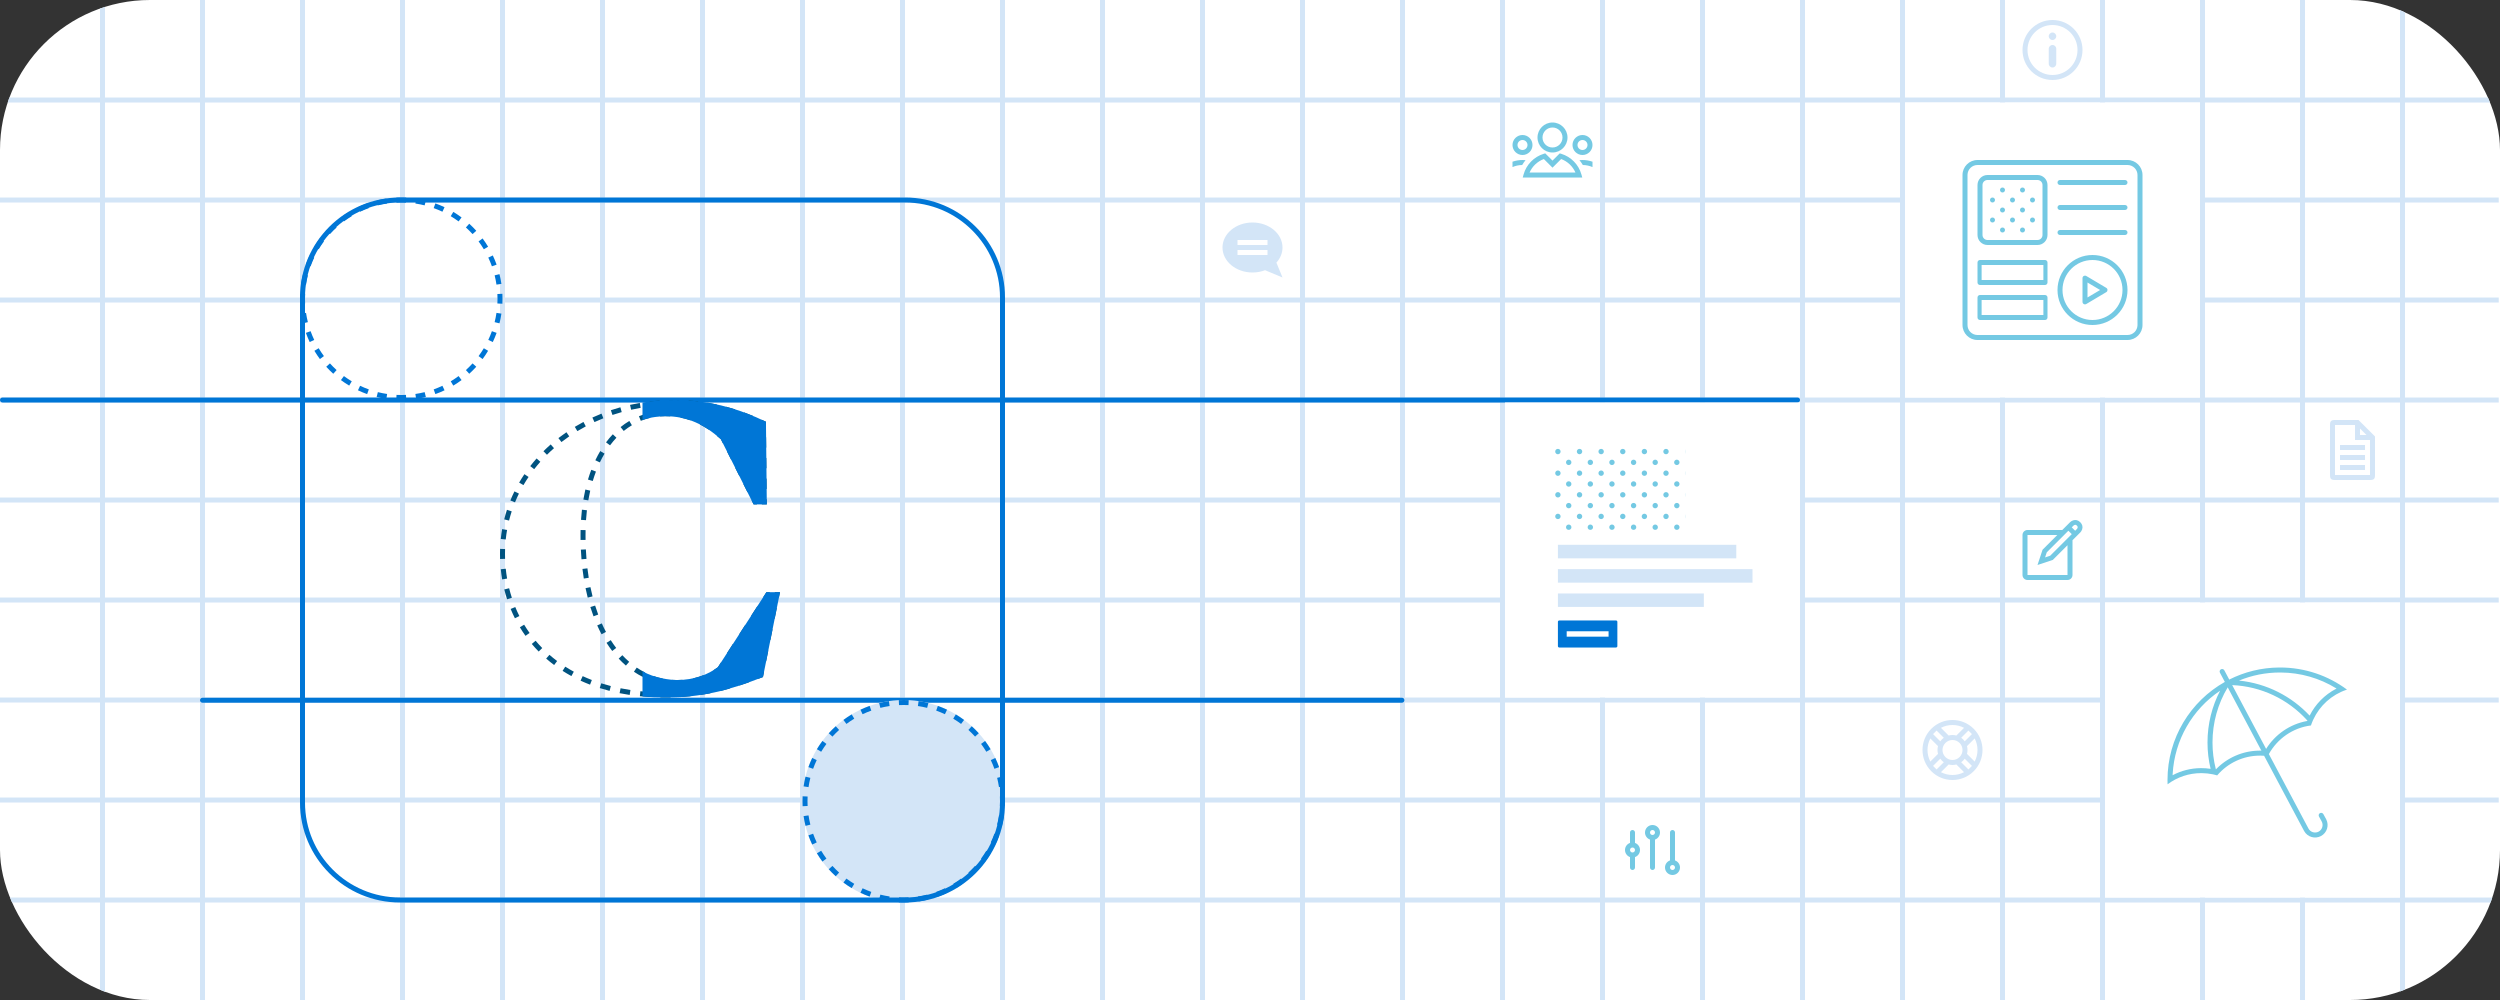 <svg width="1000" height="400" viewBox="0 0 1000 400" fill="none" xmlns="http://www.w3.org/2000/svg">
<rect x="0" y="0" width="1000" height="400" fill="#333333" stroke="none"/>
<g clip-path="url(#clip0_279_6866)">
<rect width="1000" height="400" rx="60" fill="white"/>
<path fill-rule="evenodd" clip-rule="evenodd" d="M40 400.5L40 -1L42 -1L42 400.5L40 400.5Z" fill="#D3E5F7"/>
<path fill-rule="evenodd" clip-rule="evenodd" d="M80 400.5L80 -1L82 -1L82 400.5L80 400.5Z" fill="#D3E5F7"/>
<path fill-rule="evenodd" clip-rule="evenodd" d="M120 400.5L120 -1L122 -1L122 400.5L120 400.5Z" fill="#D3E5F7"/>
<path fill-rule="evenodd" clip-rule="evenodd" d="M160 400.5L160 -1L162 -1L162 400.5L160 400.5Z" fill="#D3E5F7"/>
<path fill-rule="evenodd" clip-rule="evenodd" d="M200 400.5L200 -1L202 -1L202 400.5L200 400.5Z" fill="#D3E5F7"/>
<path fill-rule="evenodd" clip-rule="evenodd" d="M240 400.5L240 -1L242 -1L242 400.5L240 400.5Z" fill="#D3E5F7"/>
<path fill-rule="evenodd" clip-rule="evenodd" d="M280 400.5L280 -1L282 -1L282 400.5L280 400.5Z" fill="#D3E5F7"/>
<path fill-rule="evenodd" clip-rule="evenodd" d="M320 400.5L320 -1L322 -1L322 400.5L320 400.5Z" fill="#D3E5F7"/>
<path fill-rule="evenodd" clip-rule="evenodd" d="M360 400.5L360 -1L362 -1L362 400.5L360 400.5Z" fill="#D3E5F7"/>
<path fill-rule="evenodd" clip-rule="evenodd" d="M400 400.5L400 -1L402 -1L402 400.5L400 400.5Z" fill="#D3E5F7"/>
<path fill-rule="evenodd" clip-rule="evenodd" d="M440 400.5L440 -1L442 -1L442 400.5L440 400.5Z" fill="#D3E5F7"/>
<path fill-rule="evenodd" clip-rule="evenodd" d="M480 400.5L480 -1L482 -1L482 400.5L480 400.5Z" fill="#D3E5F7"/>
<path fill-rule="evenodd" clip-rule="evenodd" d="M520 400.5L520 -1L522 -1L522 400.5L520 400.5Z" fill="#D3E5F7"/>
<path fill-rule="evenodd" clip-rule="evenodd" d="M560 400.5L560 -1L562 -1L562 400.5L560 400.5Z" fill="#D3E5F7"/>
<path fill-rule="evenodd" clip-rule="evenodd" d="M600 400.5L600 -1L602 -1L602 400.5L600 400.5Z" fill="#D3E5F7"/>
<path fill-rule="evenodd" clip-rule="evenodd" d="M640 400.5L640 -1L642 -1L642 400.5L640 400.5Z" fill="#D3E5F7"/>
<path fill-rule="evenodd" clip-rule="evenodd" d="M680 400.5L680 -1L682 -1L682 400.5L680 400.5Z" fill="#D3E5F7"/>
<path fill-rule="evenodd" clip-rule="evenodd" d="M720 400.5L720 -1L722 -1L722 400.5L720 400.5Z" fill="#D3E5F7"/>
<path fill-rule="evenodd" clip-rule="evenodd" d="M760 400.5L760 -1L762 -1L762 400.5L760 400.5Z" fill="#D3E5F7"/>
<path fill-rule="evenodd" clip-rule="evenodd" d="M800 400.5L800 -1L802 -1L802 400.5L800 400.5Z" fill="#D3E5F7"/>
<path fill-rule="evenodd" clip-rule="evenodd" d="M840 400.5L840 -1L842 -1L842 400.5L840 400.5Z" fill="#D3E5F7"/>
<path fill-rule="evenodd" clip-rule="evenodd" d="M880 400.5L880 -1L882 -1L882 400.5L880 400.5Z" fill="#D3E5F7"/>
<path fill-rule="evenodd" clip-rule="evenodd" d="M920 400.5L920 -1L922 -1L922 400.5L920 400.5Z" fill="#D3E5F7"/>
<path fill-rule="evenodd" clip-rule="evenodd" d="M960 400.5L960 -1L962 -1L962 400.5L960 400.5Z" fill="#D3E5F7"/>
<path fill-rule="evenodd" clip-rule="evenodd" d="M999.5 41H-1V39H999.5V41Z" fill="#D3E5F7"/>
<path fill-rule="evenodd" clip-rule="evenodd" d="M999.5 81H-1V79H999.5V81Z" fill="#D3E5F7"/>
<path fill-rule="evenodd" clip-rule="evenodd" d="M999.5 121H-1V119H999.5V121Z" fill="#D3E5F7"/>
<path fill-rule="evenodd" clip-rule="evenodd" d="M999.5 161H-1V159H999.5V161Z" fill="#D3E5F7"/>
<path fill-rule="evenodd" clip-rule="evenodd" d="M999.5 201H-1V199H999.5V201Z" fill="#D3E5F7"/>
<path fill-rule="evenodd" clip-rule="evenodd" d="M999.5 241H-1V239H999.5V241Z" fill="#D3E5F7"/>
<path fill-rule="evenodd" clip-rule="evenodd" d="M999.5 281H-1V279H999.5V281Z" fill="#D3E5F7"/>
<path fill-rule="evenodd" clip-rule="evenodd" d="M999.5 321H-1V319H999.5V321Z" fill="#D3E5F7"/>
<path fill-rule="evenodd" clip-rule="evenodd" d="M999.5 361H-1V359H999.5V361Z" fill="#D3E5F7"/>
<path fill-rule="evenodd" clip-rule="evenodd" d="M80 280.088C80 279.536 80.448 279.088 81 279.088L560.771 279.088C561.323 279.088 561.771 279.536 561.771 280.088C561.771 280.64 561.323 281.088 560.771 281.088L81 281.088C80.448 281.088 80 280.64 80 280.088Z" fill="#0076D6"/>
<path fill-rule="evenodd" clip-rule="evenodd" d="M0 160C0 159.448 0.448 159 1 159H719C719.552 159 720 159.448 720 160C720 160.552 719.552 161 719 161H1C0.448 161 0 160.552 0 160Z" fill="#0076D6"/>
<path fill-rule="evenodd" clip-rule="evenodd" d="M200.952 121.488L198.954 121.392C198.985 120.765 199 120.134 199 119.5C199 118.866 198.985 118.235 198.954 117.608L200.952 117.512C200.984 118.171 201 118.833 201 119.5C201 120.167 200.984 120.829 200.952 121.488ZM200.567 113.555L198.588 113.846C198.403 112.59 198.158 111.354 197.855 110.14L199.795 109.656C200.114 110.933 200.372 112.234 200.567 113.555ZM198.643 105.852L196.76 106.526C196.333 105.334 195.85 104.17 195.313 103.036L197.12 102.18C197.685 103.373 198.194 104.598 198.643 105.852ZM195.244 98.676L193.529 99.706C192.879 98.624 192.177 97.576 191.427 96.566L193.032 95.373C193.821 96.435 194.56 97.538 195.244 98.676ZM190.509 92.302C189.618 91.32 188.68 90.382 187.698 89.491L186.355 90.973C187.288 91.82 188.181 92.712 189.027 93.645L190.509 92.302ZM184.627 86.968L183.434 88.573C182.424 87.823 181.376 87.121 180.294 86.471L181.324 84.757C182.462 85.44 183.565 86.179 184.627 86.968ZM177.82 82.88L176.964 84.687C175.83 84.15 174.666 83.667 173.474 83.24L174.148 81.357C175.402 81.806 176.627 82.314 177.82 82.88ZM170.344 80.205L169.86 82.145C168.646 81.842 167.41 81.597 166.154 81.412L166.445 79.433C167.766 79.628 169.067 79.886 170.344 80.205ZM162.488 79.048L162.392 81.046C161.765 81.015 161.134 81 160.5 81C159.866 81 159.235 81.015 158.608 81.046L158.512 79.048C159.171 79.016 159.833 79 160.5 79C161.167 79 161.829 79.016 162.488 79.048ZM154.555 79.433C153.234 79.628 151.933 79.886 150.656 80.205L151.14 82.145C152.354 81.842 153.59 81.597 154.846 81.412L154.555 79.433ZM146.852 81.357L147.526 83.24C146.334 83.667 145.17 84.15 144.036 84.687L143.18 82.88C144.373 82.314 145.598 81.806 146.852 81.357ZM139.676 84.757C138.538 85.44 137.435 86.179 136.373 86.968L137.566 88.573C138.576 87.823 139.624 87.121 140.706 86.471L139.676 84.757ZM133.302 89.491L134.645 90.973C133.712 91.82 132.819 92.712 131.973 93.645L130.491 92.302C131.382 91.32 132.32 90.382 133.302 89.491ZM127.968 95.373L129.573 96.566C128.823 97.576 128.121 98.624 127.471 99.706L125.756 98.676C126.44 97.538 127.179 96.435 127.968 95.373ZM123.88 102.18L125.687 103.036C125.15 104.17 124.667 105.334 124.24 106.526L122.357 105.852C122.806 104.598 123.315 103.373 123.88 102.18ZM121.205 109.656L123.145 110.14C122.842 111.354 122.597 112.59 122.412 113.846L120.433 113.555C120.628 112.234 120.886 110.933 121.205 109.656ZM120.048 117.512C120.016 118.171 120 118.833 120 119.5C120 120.167 120.016 120.829 120.048 121.488L122.046 121.392C122.015 120.765 122 120.134 122 119.5C122 118.866 122.015 118.235 122.046 117.608L120.048 117.512ZM120.433 125.445C120.628 126.766 120.886 128.067 121.205 129.344L123.145 128.86C122.842 127.646 122.597 126.41 122.412 125.154L120.433 125.445ZM122.357 133.148L124.24 132.474C124.667 133.666 125.15 134.83 125.687 135.964L123.88 136.82C123.315 135.627 122.806 134.402 122.357 133.148ZM125.756 140.324C126.44 141.462 127.179 142.565 127.968 143.627L129.573 142.434C128.823 141.424 128.121 140.376 127.471 139.294L125.756 140.324ZM130.491 146.698L131.973 145.355C132.819 146.288 133.712 147.181 134.645 148.027L133.302 149.509C132.32 148.618 131.382 147.68 130.491 146.698ZM136.373 152.032L137.566 150.427C138.576 151.177 139.624 151.879 140.706 152.529L139.676 154.244C138.538 153.56 137.435 152.821 136.373 152.032ZM143.18 156.12L144.036 154.313C145.17 154.85 146.334 155.333 147.526 155.76L146.852 157.643C145.598 157.194 144.373 156.685 143.18 156.12ZM150.656 158.795L151.14 156.855C152.354 157.158 153.59 157.403 154.846 157.588L154.555 159.567C153.234 159.372 151.933 159.114 150.656 158.795ZM158.512 159.952L158.608 157.954C159.235 157.985 159.866 158 160.5 158C161.134 158 161.765 157.985 162.392 157.954L162.488 159.952C161.829 159.984 161.167 160 160.5 160C159.833 160 159.171 159.984 158.512 159.952ZM166.445 159.567L166.154 157.588C167.41 157.403 168.646 157.158 169.86 156.855L170.344 158.795C169.067 159.114 167.766 159.372 166.445 159.567ZM174.148 157.643L173.474 155.76C174.666 155.333 175.83 154.85 176.964 154.313L177.82 156.12C176.627 156.685 175.402 157.194 174.148 157.643ZM181.324 154.244L180.294 152.529C181.376 151.879 182.424 151.177 183.434 150.427L184.627 152.032C183.565 152.821 182.462 153.56 181.324 154.244ZM187.698 149.509L186.355 148.027C187.288 147.181 188.181 146.288 189.027 145.355L190.509 146.698C189.618 147.68 188.68 148.618 187.698 149.509ZM193.032 143.627L191.427 142.434C192.177 141.424 192.879 140.376 193.529 139.294L195.244 140.324C194.56 141.462 193.821 142.565 193.032 143.627ZM197.12 136.82L195.313 135.964C195.85 134.83 196.333 133.666 196.76 132.474L198.643 133.148C198.194 134.402 197.685 135.627 197.12 136.82ZM199.795 129.344C200.114 128.067 200.372 126.766 200.567 125.445L198.588 125.154C198.403 126.41 198.158 127.646 197.855 128.86L199.795 129.344Z" fill="#0076D6"/>
<path d="M402 320.5C402 342.868 383.868 361 361.5 361C339.132 361 321 342.868 321 320.5C321 298.132 339.132 280 361.5 280C383.868 280 402 298.132 402 320.5Z" fill="#D3E5F7"/>
<path fill-rule="evenodd" clip-rule="evenodd" d="M401.952 322.488L399.954 322.392C399.985 321.765 400 321.134 400 320.5C400 319.866 399.985 319.235 399.954 318.608L401.952 318.512C401.984 319.171 402 319.833 402 320.5C402 321.167 401.984 321.829 401.952 322.488ZM401.567 314.555L399.588 314.846C399.403 313.59 399.158 312.354 398.855 311.14L400.795 310.656C401.114 311.933 401.372 313.234 401.567 314.555ZM399.643 306.852L397.76 307.526C397.333 306.334 396.85 305.17 396.313 304.036L398.12 303.18C398.685 304.373 399.194 305.598 399.643 306.852ZM396.244 299.676L394.529 300.706C393.879 299.624 393.177 298.576 392.427 297.566L394.032 296.373C394.821 297.435 395.56 298.538 396.244 299.676ZM391.509 293.302C390.618 292.32 389.68 291.382 388.698 290.491L387.355 291.973C388.288 292.819 389.181 293.712 390.027 294.645L391.509 293.302ZM385.627 287.968L384.434 289.573C383.424 288.823 382.376 288.121 381.294 287.471L382.324 285.756C383.462 286.44 384.565 287.179 385.627 287.968ZM378.82 283.88L377.964 285.687C376.83 285.15 375.666 284.667 374.474 284.24L375.148 282.357C376.402 282.806 377.627 283.315 378.82 283.88ZM371.344 281.205L370.86 283.145C369.646 282.842 368.41 282.597 367.154 282.412L367.445 280.433C368.766 280.628 370.067 280.886 371.344 281.205ZM363.488 280.048L363.392 282.046C362.765 282.015 362.134 282 361.5 282C360.866 282 360.235 282.015 359.608 282.046L359.512 280.048C360.171 280.016 360.833 280 361.5 280C362.167 280 362.829 280.016 363.488 280.048ZM355.555 280.433C354.234 280.628 352.933 280.886 351.656 281.205L352.14 283.145C353.354 282.842 354.59 282.597 355.846 282.412L355.555 280.433ZM347.852 282.357L348.526 284.24C347.334 284.667 346.17 285.15 345.036 285.687L344.18 283.88C345.373 283.315 346.598 282.806 347.852 282.357ZM340.676 285.756C339.538 286.44 338.435 287.179 337.373 287.968L338.566 289.573C339.576 288.823 340.624 288.121 341.706 287.471L340.676 285.756ZM334.302 290.491L335.645 291.973C334.712 292.819 333.819 293.712 332.973 294.645L331.491 293.302C332.382 292.32 333.32 291.382 334.302 290.491ZM328.968 296.373L330.573 297.566C329.823 298.576 329.121 299.624 328.471 300.706L326.756 299.676C327.44 298.538 328.179 297.435 328.968 296.373ZM324.88 303.18L326.687 304.036C326.15 305.17 325.667 306.334 325.24 307.526L323.357 306.852C323.806 305.598 324.315 304.373 324.88 303.18ZM322.205 310.656L324.145 311.14C323.842 312.354 323.597 313.59 323.412 314.846L321.433 314.555C321.628 313.234 321.886 311.933 322.205 310.656ZM321.048 318.512C321.016 319.171 321 319.833 321 320.5C321 321.167 321.016 321.829 321.048 322.488L323.046 322.392C323.015 321.765 323 321.134 323 320.5C323 319.866 323.015 319.235 323.046 318.608L321.048 318.512ZM321.433 326.445C321.628 327.766 321.886 329.067 322.205 330.344L324.145 329.86C323.842 328.646 323.597 327.41 323.412 326.154L321.433 326.445ZM323.357 334.148L325.24 333.474C325.667 334.666 326.15 335.83 326.687 336.964L324.88 337.82C324.315 336.627 323.806 335.402 323.357 334.148ZM326.756 341.324C327.44 342.462 328.179 343.565 328.968 344.627L330.573 343.434C329.823 342.424 329.121 341.376 328.471 340.294L326.756 341.324ZM331.491 347.698L332.973 346.355C333.819 347.288 334.712 348.181 335.645 349.027L334.302 350.509C333.32 349.618 332.382 348.68 331.491 347.698ZM337.373 353.032L338.566 351.427C339.576 352.177 340.624 352.879 341.706 353.529L340.676 355.244C339.538 354.56 338.435 353.821 337.373 353.032ZM344.18 357.12L345.036 355.313C346.17 355.85 347.334 356.333 348.526 356.76L347.852 358.643C346.598 358.194 345.373 357.685 344.18 357.12ZM351.656 359.795L352.14 357.855C353.354 358.158 354.59 358.403 355.846 358.588L355.555 360.567C354.234 360.372 352.933 360.114 351.656 359.795ZM359.512 360.952L359.608 358.954C360.235 358.985 360.866 359 361.5 359C362.134 359 362.765 358.985 363.392 358.954L363.488 360.952C362.829 360.984 362.167 361 361.5 361C360.833 361 360.171 360.984 359.512 360.952ZM367.445 360.567L367.154 358.588C368.41 358.403 369.646 358.158 370.86 357.855L371.344 359.795C370.067 360.114 368.766 360.372 367.445 360.567ZM375.148 358.643L374.474 356.76C375.666 356.333 376.83 355.85 377.964 355.313L378.82 357.12C377.627 357.685 376.402 358.194 375.148 358.643ZM382.324 355.244L381.294 353.529C382.376 352.879 383.424 352.177 384.434 351.427L385.627 353.032C384.565 353.821 383.462 354.56 382.324 355.244ZM388.698 350.509L387.355 349.027C388.288 348.181 389.181 347.288 390.027 346.355L391.509 347.698C390.618 348.68 389.68 349.618 388.698 350.509ZM394.032 344.627L392.427 343.434C393.177 342.424 393.879 341.376 394.529 340.294L396.244 341.324C395.56 342.462 394.821 343.565 394.032 344.627ZM398.12 337.82L396.313 336.964C396.85 335.83 397.333 334.666 397.76 333.474L399.643 334.148C399.194 335.402 398.685 336.627 398.12 337.82ZM400.795 330.344C401.114 329.067 401.372 327.766 401.567 326.445L399.588 326.154C399.403 327.41 399.158 328.646 398.855 329.86L400.795 330.344Z" fill="#0076D6"/>
<path fill-rule="evenodd" clip-rule="evenodd" d="M362 81H160C139.013 81 122 98.013 122 119V321C122 341.987 139.013 359 160 359H362C382.987 359 400 341.987 400 321V119C400 98.013 382.987 81 362 81ZM160 79C137.909 79 120 96.909 120 119V321C120 343.091 137.909 361 160 361H362C384.091 361 402 343.091 402 321V119C402 96.909 384.091 79 362 79H160Z" fill="#0076D6"/>
<path fill-rule="evenodd" clip-rule="evenodd" d="M303.319 271.539C303.937 271.304 304.561 271.063 305.191 270.817L305.617 268.696L303.656 268.303L303.446 269.349C303.165 269.457 302.885 269.564 302.607 269.67L303.319 271.539ZM311.574 239.01L312 236.89H309.96L309.614 238.617L310.638 238.822V238.89H310.974L311.574 239.01ZM307.915 236.89H306.553L305.34 238.765L307.02 239.851L307.642 238.89H307.915V238.467L308.233 237.976L307.915 237.77V236.89ZM302.915 242.516L300.489 246.266L302.169 247.353L304.594 243.602L302.915 242.516ZM298.064 250.017L295.638 253.768L297.318 254.854L299.743 251.103L298.064 250.017ZM293.213 257.519L294.892 258.605L292.467 262.355L290.787 261.269L293.213 257.519ZM281.453 270.054L282.191 271.913C280.8 272.465 279.31 272.929 277.722 273.278L277.292 271.325C278.774 270.999 280.161 270.567 281.453 270.054ZM272.985 271.937L273.122 273.932C272.368 273.983 271.597 274.01 270.808 274.01C270.128 274.01 269.45 273.988 268.777 273.945L268.907 271.949C269.536 271.99 270.17 272.01 270.808 272.01C271.551 272.01 272.277 271.985 272.985 271.937ZM265.136 271.451L264.742 273.412C263.407 273.144 262.095 272.786 260.811 272.34L261.467 270.45C262.666 270.867 263.89 271.201 265.136 271.451ZM257.967 268.965L257.065 270.75C255.867 270.145 254.701 269.459 253.568 268.693L254.689 267.036C255.753 267.756 256.846 268.399 257.967 268.965ZM251.671 264.72L250.363 266.233C249.365 265.371 248.4 264.441 247.471 263.444L248.933 262.08C249.815 263.025 250.729 263.906 251.671 264.72ZM246.48 259.177L244.893 260.393C244.101 259.361 243.342 258.274 242.615 257.134L244.302 256.059C244.998 257.152 245.725 258.192 246.48 259.177ZM242.384 252.768L240.619 253.709C240.014 252.572 239.437 251.391 238.891 250.168L240.717 249.353C241.245 250.535 241.801 251.674 242.384 252.768ZM239.278 245.829L237.404 246.528C236.956 245.328 236.535 244.092 236.141 242.821L238.052 242.229C238.435 243.465 238.844 244.665 239.278 245.829ZM237.02 238.56C236.715 237.356 236.432 236.122 236.174 234.858L234.215 235.258C234.479 236.552 234.768 237.817 235.082 239.052L237.02 238.56ZM235.494 231.113L233.519 231.428C233.318 230.168 233.139 228.883 232.983 227.574L234.969 227.337C235.122 228.621 235.297 229.88 235.494 231.113ZM234.59 223.554L232.597 223.717C232.493 222.451 232.41 221.164 232.348 219.855L234.346 219.761C234.407 221.047 234.488 222.311 234.59 223.554ZM234.227 215.959L232.228 215.989C232.218 215.346 232.213 214.697 232.213 214.044C232.213 213.358 232.22 212.678 232.234 212.004L234.234 212.046C234.22 212.706 234.213 213.372 234.213 214.044C234.213 214.687 234.218 215.325 234.227 215.959ZM234.405 208.068L232.409 207.937C232.5 206.555 232.621 205.2 232.773 203.874L234.76 204.101C234.612 205.395 234.493 206.717 234.405 208.068ZM235.317 200.156L233.344 199.824C233.576 198.451 233.842 197.112 234.141 195.809L236.09 196.256C235.8 197.521 235.542 198.821 235.317 200.156ZM237.105 192.401L235.188 191.828C235.591 190.481 236.032 189.177 236.51 187.917L238.38 188.627C237.92 189.84 237.494 191.098 237.105 192.401ZM239.941 184.963L238.135 184.104C238.745 182.822 239.398 181.596 240.093 180.427L241.812 181.449C241.15 182.563 240.526 183.735 239.941 184.963ZM244.018 178.136L242.414 176.941C243.27 175.792 244.174 174.715 245.123 173.713L246.575 175.088C245.682 176.031 244.829 177.048 244.018 178.136ZM249.493 172.381L248.234 170.827C249.354 169.92 250.522 169.104 251.734 168.383L252.756 170.102C251.629 170.772 250.54 171.533 249.493 172.381ZM256.32 168.335L255.573 166.48C256.9 165.945 258.266 165.515 259.667 165.193L260.116 167.142C258.817 167.441 257.55 167.839 256.32 168.335ZM264.051 166.551L263.905 164.556C264.611 164.504 265.324 164.479 266.043 164.479C266.782 164.479 267.508 164.5 268.224 164.543L268.103 166.54C267.429 166.499 266.743 166.479 266.043 166.479C265.372 166.479 264.708 166.503 264.051 166.551ZM272.189 167.055L272.573 165.092C274.04 165.38 275.454 165.765 276.823 166.243L276.163 168.132C274.883 167.684 273.562 167.324 272.189 167.055ZM279.946 169.758L280.859 167.979C282.146 168.639 283.393 169.384 284.608 170.205L283.487 171.862C282.333 171.082 281.156 170.379 279.946 169.758ZM290.798 180.576L292.585 179.678L294.223 182.938L292.436 183.836L290.798 180.576ZM294.074 187.097L295.862 186.199L297.5 189.459L295.713 190.357L294.074 187.097ZM297.351 193.618L299.138 192.72L300.776 195.981L298.989 196.878L297.351 193.618ZM306.723 201.769L306.702 199.702L304.702 199.723L304.723 201.769H306.723ZM306.66 195.568L304.66 195.588L304.617 191.454L306.617 191.434L306.66 195.568ZM306.574 187.299L304.575 187.32L304.532 183.186L306.532 183.165L306.574 187.299ZM306.489 179.031L304.489 179.051L304.447 174.917L306.447 174.896L306.489 179.031ZM301.193 166.359L300.427 168.207C299.29 167.735 298.139 167.284 296.971 166.856L297.659 164.978C298.854 165.416 300.032 165.878 301.193 166.359ZM294.068 163.752L293.464 165.658C292.296 165.289 291.112 164.942 289.91 164.622L290.425 162.689C291.658 163.018 292.872 163.373 294.068 163.752ZM286.737 161.798L286.314 163.753C285.121 163.495 283.91 163.262 282.682 163.057L283.011 161.084C284.272 161.295 285.513 161.533 286.737 161.798ZM279.254 160.55L279.02 162.537C277.811 162.394 276.583 162.279 275.337 162.192L275.476 160.197C276.754 160.286 278.013 160.404 279.254 160.55ZM271.686 160.022L271.64 162.021C271.027 162.007 270.409 162 269.787 162C269.136 162 268.486 162.008 267.839 162.023L267.792 160.024C268.455 160.008 269.12 160 269.787 160C270.425 160 271.058 160.007 271.686 160.022ZM263.816 160.214L263.96 162.209C262.661 162.302 261.373 162.427 260.096 162.581L259.855 160.596C261.164 160.437 262.485 160.31 263.816 160.214ZM255.919 161.172L256.258 163.143C254.975 163.364 253.706 163.615 252.452 163.897L252.014 161.945C253.301 161.656 254.603 161.398 255.919 161.172ZM248.152 162.916L248.689 164.842C247.437 165.192 246.201 165.571 244.983 165.981L244.346 164.085C245.597 163.664 246.866 163.274 248.152 162.916ZM240.608 165.452L241.345 167.311C240.138 167.789 238.952 168.297 237.786 168.834L236.95 167.017C238.148 166.465 239.368 165.943 240.608 165.452ZM233.382 168.78L234.317 170.547C233.171 171.154 232.048 171.789 230.949 172.452L229.916 170.74C231.047 170.057 232.203 169.403 233.382 168.78ZM226.568 172.894L227.699 174.544C226.632 175.275 225.592 176.034 224.579 176.82L223.353 175.239C224.397 174.429 225.469 173.647 226.568 172.894ZM220.284 177.772L221.603 179.275C220.633 180.127 219.692 181.005 218.784 181.908L217.374 180.489C218.312 179.557 219.283 178.651 220.284 177.772ZM214.641 183.383L216.138 184.709C215.285 185.673 214.465 186.661 213.68 187.672L212.1 186.446C212.911 185.4 213.759 184.379 214.641 183.383ZM209.765 189.669L211.423 190.788C210.706 191.852 210.025 192.938 209.383 194.046L207.653 193.043C208.318 191.895 209.023 190.77 209.765 189.669ZM205.776 196.553L207.572 197.434C207.008 198.582 206.484 199.75 206.001 200.938L204.148 200.185C204.649 198.954 205.192 197.742 205.776 196.553ZM202.781 203.921L204.682 204.542C204.287 205.754 203.933 206.983 203.622 208.23L201.681 207.746C202.004 206.453 202.371 205.178 202.781 203.921ZM200.855 211.641L202.825 211.986C202.606 213.239 202.429 214.506 202.296 215.788L200.307 215.582C200.444 214.254 200.628 212.94 200.855 211.641ZM200.034 219.55L202.033 219.619C202.011 220.258 202 220.9 202 221.546C202 222.208 202.011 222.871 202.033 223.532L200.034 223.599C200.011 222.915 200 222.231 200 221.546C200 220.878 200.011 220.212 200.034 219.55ZM200.312 227.695L202.301 227.491C202.436 228.809 202.615 230.119 202.84 231.42L200.87 231.761C200.637 230.414 200.451 229.057 200.312 227.695ZM201.712 235.779C202.041 237.107 202.417 238.424 202.842 239.725L204.743 239.105C204.334 237.85 203.971 236.58 203.654 235.299L201.712 235.779ZM204.259 243.578L206.109 242.818C206.609 244.035 207.155 245.235 207.748 246.415L205.961 247.313C205.345 246.087 204.778 244.841 204.259 243.578ZM207.943 250.907L209.656 249.874C210.333 250.996 211.056 252.097 211.826 253.173L210.199 254.337C209.399 253.218 208.647 252.074 207.943 250.907ZM212.714 257.579L214.245 256.292C215.086 257.293 215.971 258.267 216.902 259.214L215.475 260.616C214.508 259.632 213.588 258.619 212.714 257.579ZM218.464 263.431L219.779 261.924C220.761 262.78 221.785 263.608 222.853 264.406L221.655 266.008C220.548 265.18 219.484 264.32 218.464 263.431ZM225.034 268.345L226.112 266.66C227.209 267.361 228.346 268.033 229.523 268.674L228.566 270.431C227.349 269.768 226.171 269.072 225.034 268.345ZM232.233 272.269L233.07 270.452C234.256 270.998 235.478 271.515 236.737 272L236.018 273.866C234.72 273.366 233.458 272.833 232.233 272.269ZM239.898 275.227L240.504 273.321C241.748 273.716 243.025 274.082 244.335 274.418L243.838 276.356C242.492 276.011 241.179 275.634 239.898 275.227ZM247.836 277.268L248.23 275.307C249.515 275.566 250.83 275.796 252.174 275.997L251.878 277.975C250.502 277.769 249.154 277.533 247.836 277.268ZM255.95 278.489L256.154 276.499C257.464 276.634 258.799 276.742 260.16 276.823L260.041 278.82C258.652 278.737 257.288 278.626 255.95 278.489ZM264.142 278.98L264.181 276.981C264.852 276.993 265.53 277 266.213 277C266.877 277 267.534 276.994 268.183 276.982L268.22 278.982C267.558 278.994 266.89 279 266.213 279C265.517 279 264.827 278.993 264.142 278.98ZM272.225 278.828L272.108 276.832C273.435 276.753 274.734 276.648 276.014 276.515L276.22 278.504C274.911 278.64 273.581 278.748 272.225 278.828ZM280.197 277.999L279.899 276.021C281.194 275.825 282.477 275.6 283.755 275.345L284.146 277.307C282.838 277.567 281.524 277.798 280.197 277.999ZM288.059 276.435L287.582 274.493C288.841 274.184 290.103 273.846 291.378 273.478L291.932 275.4C290.634 275.774 289.345 276.119 288.059 276.435ZM295.764 274.222L295.145 272.321C296.373 271.921 297.618 271.495 298.886 271.043L299.558 272.927C298.273 273.385 297.011 273.817 295.764 274.222ZM304.668 167.883L303.83 169.699C304.019 169.786 304.208 169.874 304.396 169.963L304.404 170.783L306.404 170.762L306.383 168.695C305.815 168.42 305.244 168.149 304.668 167.883ZM302.766 201.769V201.107L303.234 200.871L302.766 199.94V199.769H302.68L302.415 199.241L300.628 200.139L301.447 201.769H302.766ZM289.16 177.315L290.947 176.417L289.957 174.448L289.675 174.195C289.139 173.715 288.599 173.249 288.054 172.798L286.779 174.339C287.302 174.772 287.822 175.221 288.34 175.685L289.16 177.315ZM285.344 268.112C285.978 267.724 286.58 267.317 287.149 266.895L288.362 265.02L290.041 266.106L288.631 268.287L288.339 268.503C287.723 268.959 287.073 269.399 286.388 269.818L285.344 268.112ZM310.723 243.251L309.872 247.492L307.911 247.098L308.762 242.857L310.723 243.251ZM309.021 251.733L307.06 251.339L306.209 255.58L308.17 255.974L309.021 251.733ZM307.319 260.214L305.358 259.821L304.507 264.062L306.468 264.455L307.319 260.214Z" fill="#005380"/>
<path d="M305.191 270.817C291.234 276.272 280.511 279 266.213 279C263.021 279 259.95 278.86 257 278.591V268.5V168V160.994C261.144 160.34 265.418 160 269.787 160C283.915 160 295.83 163.58 306.383 168.695L306.723 201.769H301.447L288.34 175.685C281.872 169.888 275.064 166.479 266.043 166.479C264.362 166.486 260.2 166.8 257 168V268.5C261.8 271.3 268.206 272.007 270.808 272.01C277.787 272.01 283.234 269.794 287.149 266.895L306.553 236.89H312L305.191 270.817Z" fill="#0076D6"/>
<path fill-rule="evenodd" clip-rule="evenodd" d="M513 111L506.028 108.083C504.498 108.671 502.795 109 501 109C494.373 109 489 104.523 489 99C489 93.477 494.373 89 501 89C507.627 89 513 93.477 513 99C513 101.272 512.091 103.367 510.559 105.046L513 111ZM507 100V102H495V100H507ZM507 98V96H495V98H507Z" fill="#D3E5F7"/>
<path fill-rule="evenodd" clip-rule="evenodd" d="M832.857 211.746C833.178 210.776 832.972 209.756 832.108 208.892C831.244 208.028 830.224 207.822 829.254 208.143C828.705 208.325 828.296 208.617 828.031 208.882L824.913 212H811C809.895 212 809 212.895 809 214V230C809 231.105 809.895 232 811 232H827C828.105 232 829 231.105 829 230V216.087L832.118 212.97C832.383 212.704 832.675 212.295 832.857 211.746ZM827 218.087L821.111 223.976L815 226L817.024 219.889L822.913 214H811V230H827V218.087ZM827.346 212.292L828.709 213.654L820.069 222.294L818.032 222.968L818.706 220.931L827.346 212.292ZM829.866 209.968C830.169 209.868 830.424 209.919 830.752 210.248C831.081 210.576 831.132 210.831 831.032 211.134C830.961 211.349 830.829 211.533 830.755 211.607L830.064 212.298L828.701 210.936L829.393 210.245C829.467 210.171 829.651 210.039 829.866 209.968Z" fill="#74C9E3"/>
<path fill-rule="evenodd" clip-rule="evenodd" d="M621 61C624.314 61 627 58.314 627 55C627 51.686 624.314 49 621 49C617.686 49 615 51.686 615 55C615 58.314 617.686 61 621 61ZM621 59C618.791 59 617 57.209 617 55C617 52.791 618.791 51 621 51C623.209 51 625 52.791 625 55C625 57.209 623.209 59 621 59ZM624.477 61.512L623.904 61.339L621 64.243L618.096 61.339L617.523 61.512C613.619 62.692 610.562 65.802 609.452 69.728L609.092 71H632.908L632.548 69.728C631.438 65.802 628.381 62.692 624.477 61.512ZM624.458 63.614C627.017 64.557 629.083 66.517 630.168 69H611.832C612.917 66.517 614.983 64.557 617.542 63.614L621 67.071L624.458 63.614ZM637 64.683C635.749 64.241 634.403 64 633 64C632.587 64 632.178 64.021 631.776 64.062C632.279 64.667 632.731 65.316 633.128 66.001C634.503 66.018 635.812 66.313 637 66.832V64.683ZM610.224 64.062C609.822 64.021 609.413 64 609 64C607.597 64 606.251 64.241 605 64.683V66.832C606.188 66.313 607.497 66.018 608.872 66.001C609.262 65.328 609.705 64.691 610.197 64.095L610.224 64.062ZM637 58C637 60.209 635.209 62 633 62C630.791 62 629 60.209 629 58C629 55.791 630.791 54 633 54C635.209 54 637 55.791 637 58ZM631 58C631 59.105 631.895 60 633 60C634.105 60 635 59.105 635 58C635 56.895 634.105 56 633 56C631.895 56 631 56.895 631 58ZM609 62C611.209 62 613 60.209 613 58C613 55.791 611.209 54 609 54C606.791 54 605 55.791 605 58C605 60.209 606.791 62 609 62ZM609 60C607.895 60 607 59.105 607 58C607 56.895 607.895 56 609 56C610.105 56 611 56.895 611 58C611 59.105 610.105 60 609 60Z" fill="#74C9E3"/>
<path fill-rule="evenodd" clip-rule="evenodd" d="M660 335.829C658.835 335.417 658 334.306 658 333C658 331.343 659.343 330 661 330C662.657 330 664 331.343 664 333C664 334.306 663.165 335.417 662 335.829V347C662 347.552 661.552 348 661 348C660.448 348 660 347.552 660 347V335.829ZM668 333C668 332.448 668.448 332 669 332C669.552 332 670 332.448 670 333V344.171C671.165 344.583 672 345.694 672 347C672 348.657 670.657 350 669 350C667.343 350 666 348.657 666 347C666 345.694 666.835 344.583 668 344.171V333ZM668 347C668 347.552 668.448 348 669 348C669.552 348 670 347.552 670 347C670 346.448 669.552 346 669 346C668.448 346 668 346.448 668 347ZM661 334C660.448 334 660 333.552 660 333C660 332.448 660.448 332 661 332C661.552 332 662 332.448 662 333C662 333.552 661.552 334 661 334ZM653 332C652.448 332 652 332.448 652 333V337.171C650.835 337.583 650 338.694 650 340C650 341.306 650.835 342.417 652 342.829V347C652 347.552 652.448 348 653 348C653.552 348 654 347.552 654 347V342.829C655.165 342.417 656 341.306 656 340C656 338.694 655.165 337.583 654 337.171V333C654 332.448 653.552 332 653 332ZM652 340C652 340.552 652.448 341 653 341C653.552 341 654 340.552 654 340C654 339.448 653.552 339 653 339C652.448 339 652 339.448 652 340Z" fill="#74C9E3"/>
<path fill-rule="evenodd" clip-rule="evenodd" d="M821 8C827.627 8 833 13.373 833 20C833 26.627 827.627 32 821 32C814.373 32 809 26.627 809 20C809 13.373 814.373 8 821 8ZM821 10C815.477 10 811 14.477 811 20C811 25.523 815.477 30 821 30C826.523 30 831 25.523 831 20C831 14.477 826.523 10 821 10ZM821 18C821.828 18 822.5 18.672 822.5 19.5V25.5C822.5 26.328 821.828 27 821 27C820.172 27 819.5 26.328 819.5 25.5V19.5C819.5 18.672 820.172 18 821 18ZM821 13C821.828 13 822.5 13.672 822.5 14.5C822.5 15.328 821.828 16 821 16C820.172 16 819.5 15.328 819.5 14.5C819.5 13.672 820.172 13 821 13Z" fill="#D3E5F7"/>
<path fill-rule="evenodd" clip-rule="evenodd" d="M789.485 291.515C794.172 296.201 794.172 303.799 789.485 308.485C784.799 313.172 777.201 313.172 772.515 308.485C767.828 303.799 767.828 296.201 772.515 291.515C777.201 286.828 784.799 286.828 789.485 291.515ZM777.524 304.892C777.255 304.7 776.998 304.484 776.757 304.243C776.516 304.002 776.3 303.746 776.109 303.477L773.222 306.364L774.636 307.778L777.524 304.892ZM775.203 298.447L772.131 295.375C770.623 298.265 770.623 301.737 772.131 304.626L775.204 301.554C774.959 300.639 774.935 299.678 775.13 298.754L775.203 298.447ZM785.625 308.869L782.553 305.797C781.537 306.068 780.463 306.068 779.447 305.797L776.375 308.869C779.264 310.377 782.736 310.377 785.625 308.869ZM783.828 297.172C782.266 295.609 779.734 295.609 778.172 297.172C776.609 298.734 776.609 301.266 778.172 302.828C779.734 304.391 782.266 304.391 783.828 302.828C785.391 301.266 785.391 298.734 783.828 297.172ZM777.523 295.109L774.636 292.222L773.222 293.636L776.108 296.524C776.3 296.255 776.516 295.998 776.757 295.757C776.998 295.516 777.254 295.3 777.523 295.109ZM788.778 306.364L785.891 303.477C785.7 303.746 785.484 304.002 785.243 304.243C785.002 304.484 784.745 304.7 784.476 304.892L787.364 307.778L788.778 306.364ZM776.374 291.131L779.446 294.204C780.463 293.932 781.537 293.932 782.554 294.204L785.626 291.131C782.736 289.623 779.264 289.623 776.374 291.131ZM789.869 295.375L786.797 298.447C787.068 299.464 787.068 300.537 786.796 301.554L789.869 304.626C791.377 301.737 791.377 298.265 789.869 295.375ZM788.778 293.636L787.364 292.222L784.477 295.109C784.746 295.3 785.002 295.516 785.243 295.757C785.484 295.998 785.7 296.255 785.892 296.524L788.778 293.636Z" fill="#D3E5F7"/>
<path fill-rule="evenodd" clip-rule="evenodd" d="M934 168H943.414L950 174.586V190.014C950 191.555 949.549 192 948 192H934.035C932.455 192 932 191.56 932 190V170C932 168.448 932.448 168 934 168ZM942 176H948V190H934.035L934 190V170H942V176ZM944 171.414L946.586 174H944V171.414ZM946 186H936V188H946V186ZM936 182H946V184H936V182ZM946 178H936V180H946V178Z" fill="#D3E5F7"/>
<path d="M842 241H960V359H842V241Z" fill="white"/>
<path fill-rule="evenodd" clip-rule="evenodd" d="M912 267C922.039 267 931.31 270.287 938.796 275.844L938.638 275.897C932.724 277.866 927.902 282.223 925.314 287.823L925.295 287.864C925.211 288.048 925.129 288.233 925.049 288.419C925.042 288.435 925.036 288.451 925.029 288.467L925.049 288.419C925.017 288.495 924.984 288.572 924.953 288.648L925.029 288.467C924.989 288.561 924.95 288.655 924.911 288.749L924.953 288.648C924.868 288.852 924.787 289.057 924.709 289.264C924.701 289.283 924.694 289.303 924.686 289.323L924.709 289.264C924.676 289.351 924.643 289.438 924.611 289.525L924.686 289.323C924.651 289.417 924.616 289.512 924.581 289.607C924.557 289.675 924.533 289.743 924.509 289.811L924.581 289.607C924.542 289.717 924.503 289.827 924.465 289.937L924.465 289.937L924.383 290.181C917.121 291.105 910.94 295.489 907.546 301.629L921.037 327.002L921.039 327.002L923.386 331.416C924.164 332.879 925.98 333.435 927.443 332.657C928.906 331.879 929.461 330.062 928.684 328.599L927.587 326.602L927.564 326.558C927.339 326.078 927.527 325.501 928 325.25C928.472 324.999 929.054 325.164 929.326 325.617L929.352 325.663L930.449 327.66L930.489 327.737C931.726 330.162 930.795 333.14 928.382 334.423C925.97 335.705 922.982 334.813 921.663 332.434L921.62 332.355L919.924 329.166C919.914 329.149 919.903 329.131 919.894 329.112L905.642 302.309C905.194 302.277 904.742 302.257 904.287 302.252L904 302.25C897.207 302.25 891.118 305.26 886.992 310.019L886.868 310.164L886.602 310.087C886.573 310.079 886.545 310.071 886.516 310.063C886.459 310.047 886.401 310.032 886.343 310.016L886.516 310.063C886.419 310.036 886.321 310.01 886.223 309.984L886.343 310.016C886.241 309.989 886.139 309.962 886.037 309.936L886.223 309.984C886.141 309.963 886.06 309.942 885.978 309.921L886.037 309.936C885.937 309.911 885.837 309.887 885.737 309.863L885.978 309.921C885.882 309.898 885.787 309.874 885.692 309.852L885.737 309.863C885.631 309.837 885.523 309.813 885.416 309.789L885.692 309.852C885.585 309.827 885.478 309.802 885.37 309.779L885.416 309.789C885.325 309.768 885.233 309.749 885.142 309.729L885.37 309.779C885.265 309.755 885.16 309.733 885.054 309.711L885.142 309.729C885.044 309.709 884.946 309.689 884.848 309.67L885.054 309.711C883.661 309.425 882.22 309.267 880.745 309.251L880.5 309.25C875.518 309.25 870.914 310.869 867.185 313.611L867.032 313.724C867.011 313.152 867 312.577 867 312C867 295.164 876.245 280.488 889.936 272.771L887.969 269.072C887.71 268.584 887.895 267.979 888.383 267.719C888.871 267.46 889.476 267.645 889.735 268.133L891.7 271.828C897.724 268.778 904.526 267.043 911.73 267.001L912 267ZM888.041 276.286L887.99 276.32C876.935 283.764 869.819 296.003 869.066 309.601L869.042 310.089L869.056 310.081C872.479 308.27 876.314 307.284 880.294 307.251L880.5 307.25C881.762 307.25 883.011 307.346 884.241 307.534C883.429 304.155 883 300.628 883 297C883 289.53 884.82 282.486 888.041 276.286ZM885 297C885 300.598 885.442 304.135 886.305 307.554L886.356 307.752L886.459 307.646L886.496 307.607L886.59 307.512C886.623 307.479 886.656 307.445 886.689 307.412C886.779 307.323 886.869 307.234 886.96 307.145C887.155 306.956 887.353 306.771 887.554 306.589C887.765 306.397 887.979 306.21 888.197 306.026C888.23 305.998 888.263 305.971 888.296 305.943C888.312 305.929 888.328 305.916 888.344 305.903C888.356 305.892 888.369 305.882 888.381 305.872C888.467 305.801 888.554 305.73 888.641 305.66C888.667 305.639 888.693 305.618 888.719 305.597C888.747 305.575 888.775 305.552 888.803 305.53C888.891 305.461 888.979 305.392 889.067 305.324C889.077 305.316 889.088 305.308 889.098 305.3C889.129 305.276 889.161 305.252 889.192 305.228C889.216 305.21 889.239 305.192 889.263 305.175C889.285 305.158 889.308 305.141 889.331 305.124C889.415 305.061 889.499 304.999 889.583 304.937C889.595 304.928 889.608 304.919 889.62 304.91C889.657 304.884 889.693 304.858 889.73 304.831C889.757 304.811 889.785 304.791 889.813 304.772C889.841 304.752 889.868 304.733 889.896 304.713C889.91 304.703 889.925 304.693 889.94 304.682C889.976 304.657 890.013 304.631 890.049 304.606C890.075 304.588 890.101 304.57 890.127 304.552C890.149 304.537 890.171 304.522 890.194 304.506C890.223 304.486 890.252 304.466 890.282 304.446C890.312 304.426 890.343 304.405 890.373 304.385C890.393 304.371 890.413 304.358 890.433 304.345C890.577 304.249 890.723 304.154 890.869 304.061C890.887 304.05 890.904 304.039 890.922 304.028C890.947 304.012 890.971 303.997 890.996 303.981C891.029 303.96 891.062 303.94 891.095 303.919C891.188 303.862 891.28 303.805 891.373 303.75C891.384 303.743 891.395 303.736 891.406 303.73C891.444 303.707 891.483 303.684 891.521 303.661C891.547 303.645 891.574 303.63 891.6 303.614C891.62 303.603 891.639 303.591 891.659 303.58C891.694 303.559 891.73 303.538 891.765 303.518C891.787 303.505 891.81 303.493 891.832 303.48C891.866 303.46 891.9 303.441 891.934 303.422C891.948 303.413 891.963 303.405 891.978 303.397C892.069 303.345 892.161 303.295 892.252 303.244C892.287 303.225 892.321 303.207 892.356 303.188C892.372 303.179 892.387 303.171 892.403 303.162L892.457 303.134C892.49 303.116 892.524 303.098 892.558 303.08C892.57 303.074 892.581 303.068 892.593 303.062C892.622 303.046 892.651 303.031 892.68 303.016C892.714 302.998 892.749 302.98 892.784 302.962C892.805 302.951 892.825 302.941 892.846 302.93C892.879 302.913 892.913 302.896 892.947 302.879C892.974 302.865 893.001 302.852 893.028 302.838C893.115 302.794 893.202 302.751 893.29 302.709C893.444 302.634 893.598 302.561 893.753 302.489C893.775 302.479 893.798 302.469 893.82 302.459C893.977 302.387 894.135 302.317 894.293 302.249C894.308 302.242 894.323 302.235 894.339 302.229L894.352 302.223C894.594 302.119 894.838 302.02 895.084 301.924C895.17 301.89 895.257 301.857 895.344 301.824C895.432 301.791 895.519 301.758 895.607 301.726C895.707 301.69 895.808 301.654 895.909 301.618C895.93 301.611 895.952 301.604 895.974 301.596C895.998 301.588 896.022 301.579 896.047 301.571C896.203 301.517 896.361 301.465 896.519 301.414C896.564 301.4 896.608 301.386 896.653 301.372C896.667 301.367 896.682 301.363 896.696 301.358C896.734 301.347 896.771 301.335 896.808 301.324C896.959 301.277 897.111 301.232 897.264 301.189C897.3 301.179 897.336 301.169 897.372 301.158C897.399 301.151 897.426 301.143 897.454 301.136C897.476 301.129 897.499 301.123 897.521 301.117C897.57 301.104 897.618 301.091 897.667 301.078C897.677 301.075 897.686 301.072 897.696 301.07C897.741 301.058 897.786 301.046 897.83 301.035C897.861 301.027 897.891 301.019 897.921 301.011C897.955 301.003 897.989 300.994 898.023 300.986C898.054 300.978 898.084 300.97 898.115 300.963C898.144 300.955 898.174 300.948 898.204 300.941C898.237 300.933 898.269 300.925 898.302 300.917C898.342 300.908 898.381 300.899 898.421 300.889C898.436 300.886 898.452 300.882 898.467 300.879C898.507 300.869 898.546 300.86 898.586 300.852C898.623 300.843 898.66 300.835 898.697 300.827C898.726 300.82 898.755 300.814 898.784 300.808C898.811 300.802 898.838 300.796 898.865 300.79C898.898 300.783 898.93 300.776 898.963 300.77C899.069 300.747 899.175 300.726 899.282 300.705C899.3 300.701 899.319 300.698 899.338 300.694C899.376 300.687 899.414 300.679 899.453 300.672C899.496 300.664 899.538 300.656 899.581 300.649C899.592 300.646 899.603 300.644 899.615 300.642C899.663 300.634 899.711 300.625 899.76 300.617C899.781 300.613 899.802 300.609 899.824 300.606C899.875 300.597 899.927 300.588 899.979 300.579C899.986 300.578 899.992 300.577 899.999 300.576C900.052 300.567 900.105 300.559 900.158 300.55C900.18 300.547 900.201 300.544 900.223 300.54C900.251 300.536 900.279 300.532 900.308 300.527C900.351 300.521 900.395 300.514 900.438 300.508C900.452 300.506 900.466 300.504 900.48 300.502C900.534 300.494 900.588 300.486 900.642 300.479C900.65 300.478 900.659 300.477 900.667 300.476C900.719 300.469 900.771 300.462 900.823 300.455C900.845 300.452 900.867 300.449 900.889 300.446C900.928 300.441 900.968 300.436 901.008 300.432C901.125 300.417 901.243 300.404 901.361 300.391C901.367 300.39 901.374 300.39 901.38 300.389C901.436 300.383 901.492 300.377 901.548 300.372C901.558 300.371 901.569 300.37 901.579 300.369C901.592 300.367 901.606 300.366 901.619 300.365L901.771 300.35C901.783 300.349 901.796 300.348 901.808 300.347C901.816 300.346 901.825 300.346 901.834 300.345C901.892 300.34 901.949 300.335 902.007 300.33C902.014 300.33 902.021 300.329 902.028 300.329C902.082 300.324 902.135 300.32 902.189 300.316C902.226 300.314 902.263 300.311 902.299 300.308C902.327 300.306 902.355 300.305 902.384 300.303C902.421 300.3 902.459 300.298 902.497 300.296C902.526 300.294 902.554 300.292 902.583 300.29C902.614 300.289 902.645 300.287 902.677 300.285C902.91 300.273 903.144 300.264 903.378 300.258C903.512 300.254 903.647 300.252 903.782 300.251L904 300.25C904.184 300.25 904.367 300.252 904.551 300.256L891.086 274.933C887.127 281.54 885 289.11 885 297ZM892.877 274.04L906.444 299.557C910.043 293.779 915.92 289.704 922.678 288.426L922.904 288.385L922.938 288.296L922.956 288.252L922.963 288.235L922.789 288.043C915.123 279.628 904.438 274.538 892.877 274.04ZM912 269C906.292 269 900.748 270.112 895.609 272.233C906.716 273.363 916.628 278.532 923.854 286.249C926.162 281.662 929.868 277.901 934.414 275.525L934.616 275.42L934.428 275.304C927.83 271.261 920.224 269.052 912.281 269.001L912 269Z" fill="#74C9E3"/>
<path d="M602 161H720V279H602V161Z" fill="white"/>
<mask id="mask0_279_6866" style="mask-type:alpha" maskUnits="userSpaceOnUse" x="621" y="179" width="53" height="34">
<path d="M673.432 179H621V212.784H673.432V179Z" fill="white"/>
</mask>
<g mask="url(#mask0_279_6866)">
<path fill-rule="evenodd" clip-rule="evenodd" d="M701 259.541C701.597 259.541 702.081 259.056 702.081 258.459C702.081 257.862 701.597 257.378 701 257.378C700.403 257.378 699.919 257.862 699.919 258.459C699.919 259.056 700.403 259.541 701 259.541ZM692.351 259.541C692.948 259.541 693.432 259.056 693.432 258.459C693.432 257.862 692.948 257.378 692.351 257.378C691.754 257.378 691.27 257.862 691.27 258.459C691.27 259.056 691.754 259.541 692.351 259.541ZM683.703 259.541C684.3 259.541 684.784 259.056 684.784 258.459C684.784 257.862 684.3 257.378 683.703 257.378C683.106 257.378 682.622 257.862 682.622 258.459C682.622 259.056 683.106 259.541 683.703 259.541ZM675.054 259.541C675.651 259.541 676.135 259.056 676.135 258.459C676.135 257.862 675.651 257.378 675.054 257.378C674.457 257.378 673.973 257.862 673.973 258.459C673.973 259.056 674.457 259.541 675.054 259.541ZM666.405 259.541C667.002 259.541 667.486 259.056 667.486 258.459C667.486 257.862 667.002 257.378 666.405 257.378C665.808 257.378 665.324 257.862 665.324 258.459C665.324 259.056 665.808 259.541 666.405 259.541ZM657.757 259.541C658.354 259.541 658.838 259.056 658.838 258.459C658.838 257.862 658.354 257.378 657.757 257.378C657.16 257.378 656.676 257.862 656.676 258.459C656.676 259.056 657.16 259.541 657.757 259.541ZM649.108 259.541C649.705 259.541 650.189 259.056 650.189 258.459C650.189 257.862 649.705 257.378 649.108 257.378C648.511 257.378 648.027 257.862 648.027 258.459C648.027 259.056 648.511 259.541 649.108 259.541ZM640.459 259.541C641.056 259.541 641.54 259.056 641.54 258.459C641.54 257.862 641.056 257.378 640.459 257.378C639.862 257.378 639.378 257.862 639.378 258.459C639.378 259.056 639.862 259.541 640.459 259.541ZM631.811 259.541C632.408 259.541 632.892 259.056 632.892 258.459C632.892 257.862 632.408 257.378 631.811 257.378C631.214 257.378 630.73 257.862 630.73 258.459C630.73 259.056 631.214 259.541 631.811 259.541ZM623.162 259.541C623.759 259.541 624.243 259.056 624.243 258.459C624.243 257.862 623.759 257.378 623.162 257.378C622.565 257.378 622.081 257.862 622.081 258.459C622.081 259.056 622.565 259.541 623.162 259.541ZM696.676 255.216C697.273 255.216 697.757 254.732 697.757 254.135C697.757 253.538 697.273 253.054 696.676 253.054C696.079 253.054 695.595 253.538 695.595 254.135C695.595 254.732 696.079 255.216 696.676 255.216ZM688.027 255.216C688.624 255.216 689.108 254.732 689.108 254.135C689.108 253.538 688.624 253.054 688.027 253.054C687.43 253.054 686.946 253.538 686.946 254.135C686.946 254.732 687.43 255.216 688.027 255.216ZM679.378 255.216C679.975 255.216 680.459 254.732 680.459 254.135C680.459 253.538 679.975 253.054 679.378 253.054C678.781 253.054 678.297 253.538 678.297 254.135C678.297 254.732 678.781 255.216 679.378 255.216ZM670.73 255.216C671.327 255.216 671.811 254.732 671.811 254.135C671.811 253.538 671.327 253.054 670.73 253.054C670.133 253.054 669.649 253.538 669.649 254.135C669.649 254.732 670.133 255.216 670.73 255.216ZM662.081 255.216C662.678 255.216 663.162 254.732 663.162 254.135C663.162 253.538 662.678 253.054 662.081 253.054C661.484 253.054 661 253.538 661 254.135C661 254.732 661.484 255.216 662.081 255.216ZM653.432 255.216C654.029 255.216 654.513 254.732 654.513 254.135C654.513 253.538 654.029 253.054 653.432 253.054C652.835 253.054 652.351 253.538 652.351 254.135C652.351 254.732 652.835 255.216 653.432 255.216ZM644.784 255.216C645.381 255.216 645.865 254.732 645.865 254.135C645.865 253.538 645.381 253.054 644.784 253.054C644.187 253.054 643.703 253.538 643.703 254.135C643.703 254.732 644.187 255.216 644.784 255.216ZM636.135 255.216C636.732 255.216 637.216 254.732 637.216 254.135C637.216 253.538 636.732 253.054 636.135 253.054C635.538 253.054 635.054 253.538 635.054 254.135C635.054 254.732 635.538 255.216 636.135 255.216ZM627.486 255.216C628.084 255.216 628.568 254.732 628.568 254.135C628.568 253.538 628.084 253.054 627.486 253.054C626.889 253.054 626.405 253.538 626.405 254.135C626.405 254.732 626.889 255.216 627.486 255.216ZM618.838 255.216C619.435 255.216 619.919 254.732 619.919 254.135C619.919 253.538 619.435 253.054 618.838 253.054C618.241 253.054 617.757 253.538 617.757 254.135C617.757 254.732 618.241 255.216 618.838 255.216ZM701 250.892C701.597 250.892 702.081 250.408 702.081 249.811C702.081 249.214 701.597 248.73 701 248.73C700.403 248.73 699.919 249.214 699.919 249.811C699.919 250.408 700.403 250.892 701 250.892ZM692.351 250.892C692.948 250.892 693.432 250.408 693.432 249.811C693.432 249.214 692.948 248.73 692.351 248.73C691.754 248.73 691.27 249.214 691.27 249.811C691.27 250.408 691.754 250.892 692.351 250.892ZM683.703 250.892C684.3 250.892 684.784 250.408 684.784 249.811C684.784 249.214 684.3 248.73 683.703 248.73C683.106 248.73 682.622 249.214 682.622 249.811C682.622 250.408 683.106 250.892 683.703 250.892ZM675.054 250.892C675.651 250.892 676.135 250.408 676.135 249.811C676.135 249.214 675.651 248.73 675.054 248.73C674.457 248.73 673.973 249.214 673.973 249.811C673.973 250.408 674.457 250.892 675.054 250.892ZM666.405 250.892C667.002 250.892 667.486 250.408 667.486 249.811C667.486 249.214 667.002 248.73 666.405 248.73C665.808 248.73 665.324 249.214 665.324 249.811C665.324 250.408 665.808 250.892 666.405 250.892ZM657.757 250.892C658.354 250.892 658.838 250.408 658.838 249.811C658.838 249.214 658.354 248.73 657.757 248.73C657.16 248.73 656.676 249.214 656.676 249.811C656.676 250.408 657.16 250.892 657.757 250.892ZM649.108 250.892C649.705 250.892 650.189 250.408 650.189 249.811C650.189 249.214 649.705 248.73 649.108 248.73C648.511 248.73 648.027 249.214 648.027 249.811C648.027 250.408 648.511 250.892 649.108 250.892ZM640.459 250.892C641.056 250.892 641.54 250.408 641.54 249.811C641.54 249.214 641.056 248.73 640.459 248.73C639.862 248.73 639.378 249.214 639.378 249.811C639.378 250.408 639.862 250.892 640.459 250.892ZM631.811 250.892C632.408 250.892 632.892 250.408 632.892 249.811C632.892 249.214 632.408 248.73 631.811 248.73C631.214 248.73 630.73 249.214 630.73 249.811C630.73 250.408 631.214 250.892 631.811 250.892ZM623.162 250.892C623.759 250.892 624.243 250.408 624.243 249.811C624.243 249.214 623.759 248.73 623.162 248.73C622.565 248.73 622.081 249.214 622.081 249.811C622.081 250.408 622.565 250.892 623.162 250.892ZM696.676 246.568C697.273 246.568 697.757 246.084 697.757 245.486C697.757 244.889 697.273 244.405 696.676 244.405C696.079 244.405 695.595 244.889 695.595 245.486C695.595 246.084 696.079 246.568 696.676 246.568ZM688.027 246.568C688.624 246.568 689.108 246.084 689.108 245.486C689.108 244.889 688.624 244.405 688.027 244.405C687.43 244.405 686.946 244.889 686.946 245.486C686.946 246.084 687.43 246.568 688.027 246.568ZM679.378 246.568C679.975 246.568 680.459 246.084 680.459 245.486C680.459 244.889 679.975 244.405 679.378 244.405C678.781 244.405 678.297 244.889 678.297 245.486C678.297 246.084 678.781 246.568 679.378 246.568ZM670.73 246.568C671.327 246.568 671.811 246.084 671.811 245.486C671.811 244.889 671.327 244.405 670.73 244.405C670.133 244.405 669.649 244.889 669.649 245.486C669.649 246.084 670.133 246.568 670.73 246.568ZM662.081 246.568C662.678 246.568 663.162 246.084 663.162 245.486C663.162 244.889 662.678 244.405 662.081 244.405C661.484 244.405 661 244.889 661 245.486C661 246.084 661.484 246.568 662.081 246.568ZM653.432 246.568C654.029 246.568 654.513 246.084 654.513 245.486C654.513 244.889 654.029 244.405 653.432 244.405C652.835 244.405 652.351 244.889 652.351 245.486C652.351 246.084 652.835 246.568 653.432 246.568ZM644.784 246.568C645.381 246.568 645.865 246.084 645.865 245.486C645.865 244.889 645.381 244.405 644.784 244.405C644.187 244.405 643.703 244.889 643.703 245.486C643.703 246.084 644.187 246.568 644.784 246.568ZM636.135 246.568C636.732 246.568 637.216 246.084 637.216 245.486C637.216 244.889 636.732 244.405 636.135 244.405C635.538 244.405 635.054 244.889 635.054 245.486C635.054 246.084 635.538 246.568 636.135 246.568ZM627.486 246.568C628.084 246.568 628.568 246.084 628.568 245.486C628.568 244.889 628.084 244.405 627.486 244.405C626.889 244.405 626.405 244.889 626.405 245.486C626.405 246.084 626.889 246.568 627.486 246.568ZM618.838 246.568C619.435 246.568 619.919 246.084 619.919 245.486C619.919 244.889 619.435 244.405 618.838 244.405C618.241 244.405 617.757 244.889 617.757 245.486C617.757 246.084 618.241 246.568 618.838 246.568ZM701 242.243C701.597 242.243 702.081 241.759 702.081 241.162C702.081 240.565 701.597 240.081 701 240.081C700.403 240.081 699.919 240.565 699.919 241.162C699.919 241.759 700.403 242.243 701 242.243ZM692.351 242.243C692.948 242.243 693.432 241.759 693.432 241.162C693.432 240.565 692.948 240.081 692.351 240.081C691.754 240.081 691.27 240.565 691.27 241.162C691.27 241.759 691.754 242.243 692.351 242.243ZM683.703 242.243C684.3 242.243 684.784 241.759 684.784 241.162C684.784 240.565 684.3 240.081 683.703 240.081C683.106 240.081 682.622 240.565 682.622 241.162C682.622 241.759 683.106 242.243 683.703 242.243ZM675.054 242.243C675.651 242.243 676.135 241.759 676.135 241.162C676.135 240.565 675.651 240.081 675.054 240.081C674.457 240.081 673.973 240.565 673.973 241.162C673.973 241.759 674.457 242.243 675.054 242.243ZM666.405 242.243C667.002 242.243 667.486 241.759 667.486 241.162C667.486 240.565 667.002 240.081 666.405 240.081C665.808 240.081 665.324 240.565 665.324 241.162C665.324 241.759 665.808 242.243 666.405 242.243ZM657.757 242.243C658.354 242.243 658.838 241.759 658.838 241.162C658.838 240.565 658.354 240.081 657.757 240.081C657.16 240.081 656.676 240.565 656.676 241.162C656.676 241.759 657.16 242.243 657.757 242.243ZM649.108 242.243C649.705 242.243 650.189 241.759 650.189 241.162C650.189 240.565 649.705 240.081 649.108 240.081C648.511 240.081 648.027 240.565 648.027 241.162C648.027 241.759 648.511 242.243 649.108 242.243ZM640.459 242.243C641.056 242.243 641.54 241.759 641.54 241.162C641.54 240.565 641.056 240.081 640.459 240.081C639.862 240.081 639.378 240.565 639.378 241.162C639.378 241.759 639.862 242.243 640.459 242.243ZM631.811 242.243C632.408 242.243 632.892 241.759 632.892 241.162C632.892 240.565 632.408 240.081 631.811 240.081C631.214 240.081 630.73 240.565 630.73 241.162C630.73 241.759 631.214 242.243 631.811 242.243ZM623.162 242.243C623.759 242.243 624.243 241.759 624.243 241.162C624.243 240.565 623.759 240.081 623.162 240.081C622.565 240.081 622.081 240.565 622.081 241.162C622.081 241.759 622.565 242.243 623.162 242.243ZM696.676 237.919C697.273 237.919 697.757 237.435 697.757 236.838C697.757 236.241 697.273 235.757 696.676 235.757C696.079 235.757 695.595 236.241 695.595 236.838C695.595 237.435 696.079 237.919 696.676 237.919ZM688.027 237.919C688.624 237.919 689.108 237.435 689.108 236.838C689.108 236.241 688.624 235.757 688.027 235.757C687.43 235.757 686.946 236.241 686.946 236.838C686.946 237.435 687.43 237.919 688.027 237.919ZM679.378 237.919C679.975 237.919 680.459 237.435 680.459 236.838C680.459 236.241 679.975 235.757 679.378 235.757C678.781 235.757 678.297 236.241 678.297 236.838C678.297 237.435 678.781 237.919 679.378 237.919ZM670.73 237.919C671.327 237.919 671.811 237.435 671.811 236.838C671.811 236.241 671.327 235.757 670.73 235.757C670.133 235.757 669.649 236.241 669.649 236.838C669.649 237.435 670.133 237.919 670.73 237.919ZM662.081 237.919C662.678 237.919 663.162 237.435 663.162 236.838C663.162 236.241 662.678 235.757 662.081 235.757C661.484 235.757 661 236.241 661 236.838C661 237.435 661.484 237.919 662.081 237.919ZM653.432 237.919C654.029 237.919 654.513 237.435 654.513 236.838C654.513 236.241 654.029 235.757 653.432 235.757C652.835 235.757 652.351 236.241 652.351 236.838C652.351 237.435 652.835 237.919 653.432 237.919ZM644.784 237.919C645.381 237.919 645.865 237.435 645.865 236.838C645.865 236.241 645.381 235.757 644.784 235.757C644.187 235.757 643.703 236.241 643.703 236.838C643.703 237.435 644.187 237.919 644.784 237.919ZM636.135 237.919C636.732 237.919 637.216 237.435 637.216 236.838C637.216 236.241 636.732 235.757 636.135 235.757C635.538 235.757 635.054 236.241 635.054 236.838C635.054 237.435 635.538 237.919 636.135 237.919ZM627.486 237.919C628.084 237.919 628.568 237.435 628.568 236.838C628.568 236.241 628.084 235.757 627.486 235.757C626.889 235.757 626.405 236.241 626.405 236.838C626.405 237.435 626.889 237.919 627.486 237.919ZM618.838 237.919C619.435 237.919 619.919 237.435 619.919 236.838C619.919 236.241 619.435 235.757 618.838 235.757C618.241 235.757 617.757 236.241 617.757 236.838C617.757 237.435 618.241 237.919 618.838 237.919ZM701 233.595C701.597 233.595 702.081 233.111 702.081 232.513C702.081 231.916 701.597 231.432 701 231.432C700.403 231.432 699.919 231.916 699.919 232.513C699.919 233.111 700.403 233.595 701 233.595ZM692.351 233.595C692.948 233.595 693.432 233.111 693.432 232.513C693.432 231.916 692.948 231.432 692.351 231.432C691.754 231.432 691.27 231.916 691.27 232.513C691.27 233.111 691.754 233.595 692.351 233.595ZM683.703 233.595C684.3 233.595 684.784 233.111 684.784 232.513C684.784 231.916 684.3 231.432 683.703 231.432C683.106 231.432 682.622 231.916 682.622 232.513C682.622 233.111 683.106 233.595 683.703 233.595ZM675.054 233.595C675.651 233.595 676.135 233.111 676.135 232.513C676.135 231.916 675.651 231.432 675.054 231.432C674.457 231.432 673.973 231.916 673.973 232.513C673.973 233.111 674.457 233.595 675.054 233.595ZM666.405 233.595C667.002 233.595 667.486 233.111 667.486 232.513C667.486 231.916 667.002 231.432 666.405 231.432C665.808 231.432 665.324 231.916 665.324 232.513C665.324 233.111 665.808 233.595 666.405 233.595ZM657.757 233.595C658.354 233.595 658.838 233.111 658.838 232.513C658.838 231.916 658.354 231.432 657.757 231.432C657.16 231.432 656.676 231.916 656.676 232.513C656.676 233.111 657.16 233.595 657.757 233.595ZM649.108 233.595C649.705 233.595 650.189 233.111 650.189 232.513C650.189 231.916 649.705 231.432 649.108 231.432C648.511 231.432 648.027 231.916 648.027 232.513C648.027 233.111 648.511 233.595 649.108 233.595ZM640.459 233.595C641.056 233.595 641.54 233.111 641.54 232.513C641.54 231.916 641.056 231.432 640.459 231.432C639.862 231.432 639.378 231.916 639.378 232.513C639.378 233.111 639.862 233.595 640.459 233.595ZM631.811 233.595C632.408 233.595 632.892 233.111 632.892 232.513C632.892 231.916 632.408 231.432 631.811 231.432C631.214 231.432 630.73 231.916 630.73 232.513C630.73 233.111 631.214 233.595 631.811 233.595ZM623.162 233.595C623.759 233.595 624.243 233.111 624.243 232.513C624.243 231.916 623.759 231.432 623.162 231.432C622.565 231.432 622.081 231.916 622.081 232.513C622.081 233.111 622.565 233.595 623.162 233.595ZM696.676 229.27C697.273 229.27 697.757 228.786 697.757 228.189C697.757 227.592 697.273 227.108 696.676 227.108C696.079 227.108 695.595 227.592 695.595 228.189C695.595 228.786 696.079 229.27 696.676 229.27ZM688.027 229.27C688.624 229.27 689.108 228.786 689.108 228.189C689.108 227.592 688.624 227.108 688.027 227.108C687.43 227.108 686.946 227.592 686.946 228.189C686.946 228.786 687.43 229.27 688.027 229.27ZM679.378 229.27C679.975 229.27 680.459 228.786 680.459 228.189C680.459 227.592 679.975 227.108 679.378 227.108C678.781 227.108 678.297 227.592 678.297 228.189C678.297 228.786 678.781 229.27 679.378 229.27ZM670.73 229.27C671.327 229.27 671.811 228.786 671.811 228.189C671.811 227.592 671.327 227.108 670.73 227.108C670.133 227.108 669.649 227.592 669.649 228.189C669.649 228.786 670.133 229.27 670.73 229.27ZM662.081 229.27C662.678 229.27 663.162 228.786 663.162 228.189C663.162 227.592 662.678 227.108 662.081 227.108C661.484 227.108 661 227.592 661 228.189C661 228.786 661.484 229.27 662.081 229.27ZM653.432 229.27C654.029 229.27 654.513 228.786 654.513 228.189C654.513 227.592 654.029 227.108 653.432 227.108C652.835 227.108 652.351 227.592 652.351 228.189C652.351 228.786 652.835 229.27 653.432 229.27ZM644.784 229.27C645.381 229.27 645.865 228.786 645.865 228.189C645.865 227.592 645.381 227.108 644.784 227.108C644.187 227.108 643.703 227.592 643.703 228.189C643.703 228.786 644.187 229.27 644.784 229.27ZM636.135 229.27C636.732 229.27 637.216 228.786 637.216 228.189C637.216 227.592 636.732 227.108 636.135 227.108C635.538 227.108 635.054 227.592 635.054 228.189C635.054 228.786 635.538 229.27 636.135 229.27ZM627.486 229.27C628.084 229.27 628.568 228.786 628.568 228.189C628.568 227.592 628.084 227.108 627.486 227.108C626.889 227.108 626.405 227.592 626.405 228.189C626.405 228.786 626.889 229.27 627.486 229.27ZM618.838 229.27C619.435 229.27 619.919 228.786 619.919 228.189C619.919 227.592 619.435 227.108 618.838 227.108C618.241 227.108 617.757 227.592 617.757 228.189C617.757 228.786 618.241 229.27 618.838 229.27ZM701 224.946C701.597 224.946 702.081 224.462 702.081 223.865C702.081 223.268 701.597 222.784 701 222.784C700.403 222.784 699.919 223.268 699.919 223.865C699.919 224.462 700.403 224.946 701 224.946ZM692.351 224.946C692.948 224.946 693.432 224.462 693.432 223.865C693.432 223.268 692.948 222.784 692.351 222.784C691.754 222.784 691.27 223.268 691.27 223.865C691.27 224.462 691.754 224.946 692.351 224.946ZM683.703 224.946C684.3 224.946 684.784 224.462 684.784 223.865C684.784 223.268 684.3 222.784 683.703 222.784C683.106 222.784 682.622 223.268 682.622 223.865C682.622 224.462 683.106 224.946 683.703 224.946ZM675.054 224.946C675.651 224.946 676.135 224.462 676.135 223.865C676.135 223.268 675.651 222.784 675.054 222.784C674.457 222.784 673.973 223.268 673.973 223.865C673.973 224.462 674.457 224.946 675.054 224.946ZM666.405 224.946C667.002 224.946 667.486 224.462 667.486 223.865C667.486 223.268 667.002 222.784 666.405 222.784C665.808 222.784 665.324 223.268 665.324 223.865C665.324 224.462 665.808 224.946 666.405 224.946ZM657.757 224.946C658.354 224.946 658.838 224.462 658.838 223.865C658.838 223.268 658.354 222.784 657.757 222.784C657.16 222.784 656.676 223.268 656.676 223.865C656.676 224.462 657.16 224.946 657.757 224.946ZM649.108 224.946C649.705 224.946 650.189 224.462 650.189 223.865C650.189 223.268 649.705 222.784 649.108 222.784C648.511 222.784 648.027 223.268 648.027 223.865C648.027 224.462 648.511 224.946 649.108 224.946ZM640.459 224.946C641.056 224.946 641.54 224.462 641.54 223.865C641.54 223.268 641.056 222.784 640.459 222.784C639.862 222.784 639.378 223.268 639.378 223.865C639.378 224.462 639.862 224.946 640.459 224.946ZM631.811 224.946C632.408 224.946 632.892 224.462 632.892 223.865C632.892 223.268 632.408 222.784 631.811 222.784C631.214 222.784 630.73 223.268 630.73 223.865C630.73 224.462 631.214 224.946 631.811 224.946ZM623.162 224.946C623.759 224.946 624.243 224.462 624.243 223.865C624.243 223.268 623.759 222.784 623.162 222.784C622.565 222.784 622.081 223.268 622.081 223.865C622.081 224.462 622.565 224.946 623.162 224.946ZM696.676 220.622C697.273 220.622 697.757 220.138 697.757 219.541C697.757 218.943 697.273 218.459 696.676 218.459C696.079 218.459 695.595 218.943 695.595 219.541C695.595 220.138 696.079 220.622 696.676 220.622ZM688.027 220.622C688.624 220.622 689.108 220.138 689.108 219.541C689.108 218.943 688.624 218.459 688.027 218.459C687.43 218.459 686.946 218.943 686.946 219.541C686.946 220.138 687.43 220.622 688.027 220.622ZM679.378 220.622C679.975 220.622 680.459 220.138 680.459 219.541C680.459 218.943 679.975 218.459 679.378 218.459C678.781 218.459 678.297 218.943 678.297 219.541C678.297 220.138 678.781 220.622 679.378 220.622ZM670.73 220.622C671.327 220.622 671.811 220.138 671.811 219.541C671.811 218.943 671.327 218.459 670.73 218.459C670.133 218.459 669.649 218.943 669.649 219.541C669.649 220.138 670.133 220.622 670.73 220.622ZM662.081 220.622C662.678 220.622 663.162 220.138 663.162 219.541C663.162 218.943 662.678 218.459 662.081 218.459C661.484 218.459 661 218.943 661 219.541C661 220.138 661.484 220.622 662.081 220.622ZM653.432 220.622C654.029 220.622 654.513 220.138 654.513 219.541C654.513 218.943 654.029 218.459 653.432 218.459C652.835 218.459 652.351 218.943 652.351 219.541C652.351 220.138 652.835 220.622 653.432 220.622ZM644.784 220.622C645.381 220.622 645.865 220.138 645.865 219.541C645.865 218.943 645.381 218.459 644.784 218.459C644.187 218.459 643.703 218.943 643.703 219.541C643.703 220.138 644.187 220.622 644.784 220.622ZM636.135 220.622C636.732 220.622 637.216 220.138 637.216 219.541C637.216 218.943 636.732 218.459 636.135 218.459C635.538 218.459 635.054 218.943 635.054 219.541C635.054 220.138 635.538 220.622 636.135 220.622ZM627.486 220.622C628.084 220.622 628.568 220.138 628.568 219.541C628.568 218.943 628.084 218.459 627.486 218.459C626.889 218.459 626.405 218.943 626.405 219.541C626.405 220.138 626.889 220.622 627.486 220.622ZM618.838 220.622C619.435 220.622 619.919 220.138 619.919 219.541C619.919 218.943 619.435 218.459 618.838 218.459C618.241 218.459 617.757 218.943 617.757 219.541C617.757 220.138 618.241 220.622 618.838 220.622ZM701 216.297C701.597 216.297 702.081 215.813 702.081 215.216C702.081 214.619 701.597 214.135 701 214.135C700.403 214.135 699.919 214.619 699.919 215.216C699.919 215.813 700.403 216.297 701 216.297ZM692.351 216.297C692.948 216.297 693.432 215.813 693.432 215.216C693.432 214.619 692.948 214.135 692.351 214.135C691.754 214.135 691.27 214.619 691.27 215.216C691.27 215.813 691.754 216.297 692.351 216.297ZM683.703 216.297C684.3 216.297 684.784 215.813 684.784 215.216C684.784 214.619 684.3 214.135 683.703 214.135C683.106 214.135 682.622 214.619 682.622 215.216C682.622 215.813 683.106 216.297 683.703 216.297ZM675.054 216.297C675.651 216.297 676.135 215.813 676.135 215.216C676.135 214.619 675.651 214.135 675.054 214.135C674.457 214.135 673.973 214.619 673.973 215.216C673.973 215.813 674.457 216.297 675.054 216.297ZM666.405 216.297C667.002 216.297 667.486 215.813 667.486 215.216C667.486 214.619 667.002 214.135 666.405 214.135C665.808 214.135 665.324 214.619 665.324 215.216C665.324 215.813 665.808 216.297 666.405 216.297ZM657.757 216.297C658.354 216.297 658.838 215.813 658.838 215.216C658.838 214.619 658.354 214.135 657.757 214.135C657.16 214.135 656.676 214.619 656.676 215.216C656.676 215.813 657.16 216.297 657.757 216.297ZM649.108 216.297C649.705 216.297 650.189 215.813 650.189 215.216C650.189 214.619 649.705 214.135 649.108 214.135C648.511 214.135 648.027 214.619 648.027 215.216C648.027 215.813 648.511 216.297 649.108 216.297ZM640.459 216.297C641.056 216.297 641.54 215.813 641.54 215.216C641.54 214.619 641.056 214.135 640.459 214.135C639.862 214.135 639.378 214.619 639.378 215.216C639.378 215.813 639.862 216.297 640.459 216.297ZM631.811 216.297C632.408 216.297 632.892 215.813 632.892 215.216C632.892 214.619 632.408 214.135 631.811 214.135C631.214 214.135 630.73 214.619 630.73 215.216C630.73 215.813 631.214 216.297 631.811 216.297ZM623.162 216.297C623.759 216.297 624.243 215.813 624.243 215.216C624.243 214.619 623.759 214.135 623.162 214.135C622.565 214.135 622.081 214.619 622.081 215.216C622.081 215.813 622.565 216.297 623.162 216.297ZM696.676 211.973C697.273 211.973 697.757 211.489 697.757 210.892C697.757 210.295 697.273 209.811 696.676 209.811C696.079 209.811 695.595 210.295 695.595 210.892C695.595 211.489 696.079 211.973 696.676 211.973ZM688.027 211.973C688.624 211.973 689.108 211.489 689.108 210.892C689.108 210.295 688.624 209.811 688.027 209.811C687.43 209.811 686.946 210.295 686.946 210.892C686.946 211.489 687.43 211.973 688.027 211.973ZM679.378 211.973C679.975 211.973 680.459 211.489 680.459 210.892C680.459 210.295 679.975 209.811 679.378 209.811C678.781 209.811 678.297 210.295 678.297 210.892C678.297 211.489 678.781 211.973 679.378 211.973ZM670.73 211.973C671.327 211.973 671.811 211.489 671.811 210.892C671.811 210.295 671.327 209.811 670.73 209.811C670.133 209.811 669.649 210.295 669.649 210.892C669.649 211.489 670.133 211.973 670.73 211.973ZM662.081 211.973C662.678 211.973 663.162 211.489 663.162 210.892C663.162 210.295 662.678 209.811 662.081 209.811C661.484 209.811 661 210.295 661 210.892C661 211.489 661.484 211.973 662.081 211.973ZM653.432 211.973C654.029 211.973 654.513 211.489 654.513 210.892C654.513 210.295 654.029 209.811 653.432 209.811C652.835 209.811 652.351 210.295 652.351 210.892C652.351 211.489 652.835 211.973 653.432 211.973ZM644.784 211.973C645.381 211.973 645.865 211.489 645.865 210.892C645.865 210.295 645.381 209.811 644.784 209.811C644.187 209.811 643.703 210.295 643.703 210.892C643.703 211.489 644.187 211.973 644.784 211.973ZM636.135 211.973C636.732 211.973 637.216 211.489 637.216 210.892C637.216 210.295 636.732 209.811 636.135 209.811C635.538 209.811 635.054 210.295 635.054 210.892C635.054 211.489 635.538 211.973 636.135 211.973ZM627.486 211.973C628.084 211.973 628.568 211.489 628.568 210.892C628.568 210.295 628.084 209.811 627.486 209.811C626.889 209.811 626.405 210.295 626.405 210.892C626.405 211.489 626.889 211.973 627.486 211.973ZM618.838 211.973C619.435 211.973 619.919 211.489 619.919 210.892C619.919 210.295 619.435 209.811 618.838 209.811C618.241 209.811 617.757 210.295 617.757 210.892C617.757 211.489 618.241 211.973 618.838 211.973ZM701 207.649C701.597 207.649 702.081 207.165 702.081 206.568C702.081 205.97 701.597 205.486 701 205.486C700.403 205.486 699.919 205.97 699.919 206.568C699.919 207.165 700.403 207.649 701 207.649ZM692.351 207.649C692.948 207.649 693.432 207.165 693.432 206.568C693.432 205.97 692.948 205.486 692.351 205.486C691.754 205.486 691.27 205.97 691.27 206.568C691.27 207.165 691.754 207.649 692.351 207.649ZM683.703 207.649C684.3 207.649 684.784 207.165 684.784 206.568C684.784 205.97 684.3 205.486 683.703 205.486C683.106 205.486 682.622 205.97 682.622 206.568C682.622 207.165 683.106 207.649 683.703 207.649ZM675.054 207.649C675.651 207.649 676.135 207.165 676.135 206.568C676.135 205.97 675.651 205.486 675.054 205.486C674.457 205.486 673.973 205.97 673.973 206.568C673.973 207.165 674.457 207.649 675.054 207.649ZM666.405 207.649C667.002 207.649 667.486 207.165 667.486 206.568C667.486 205.97 667.002 205.486 666.405 205.486C665.808 205.486 665.324 205.97 665.324 206.568C665.324 207.165 665.808 207.649 666.405 207.649ZM657.757 207.649C658.354 207.649 658.838 207.165 658.838 206.568C658.838 205.97 658.354 205.486 657.757 205.486C657.16 205.486 656.676 205.97 656.676 206.568C656.676 207.165 657.16 207.649 657.757 207.649ZM649.108 207.649C649.705 207.649 650.189 207.165 650.189 206.568C650.189 205.97 649.705 205.486 649.108 205.486C648.511 205.486 648.027 205.97 648.027 206.568C648.027 207.165 648.511 207.649 649.108 207.649ZM640.459 207.649C641.056 207.649 641.54 207.165 641.54 206.568C641.54 205.97 641.056 205.486 640.459 205.486C639.862 205.486 639.378 205.97 639.378 206.568C639.378 207.165 639.862 207.649 640.459 207.649ZM631.811 207.649C632.408 207.649 632.892 207.165 632.892 206.568C632.892 205.97 632.408 205.486 631.811 205.486C631.214 205.486 630.73 205.97 630.73 206.568C630.73 207.165 631.214 207.649 631.811 207.649ZM623.162 207.649C623.759 207.649 624.243 207.165 624.243 206.568C624.243 205.97 623.759 205.486 623.162 205.486C622.565 205.486 622.081 205.97 622.081 206.568C622.081 207.165 622.565 207.649 623.162 207.649ZM696.676 203.324C697.273 203.324 697.757 202.84 697.757 202.243C697.757 201.646 697.273 201.162 696.676 201.162C696.079 201.162 695.595 201.646 695.595 202.243C695.595 202.84 696.079 203.324 696.676 203.324ZM688.027 203.324C688.624 203.324 689.108 202.84 689.108 202.243C689.108 201.646 688.624 201.162 688.027 201.162C687.43 201.162 686.946 201.646 686.946 202.243C686.946 202.84 687.43 203.324 688.027 203.324ZM679.378 203.324C679.975 203.324 680.459 202.84 680.459 202.243C680.459 201.646 679.975 201.162 679.378 201.162C678.781 201.162 678.297 201.646 678.297 202.243C678.297 202.84 678.781 203.324 679.378 203.324ZM670.73 203.324C671.327 203.324 671.811 202.84 671.811 202.243C671.811 201.646 671.327 201.162 670.73 201.162C670.133 201.162 669.649 201.646 669.649 202.243C669.649 202.84 670.133 203.324 670.73 203.324ZM662.081 203.324C662.678 203.324 663.162 202.84 663.162 202.243C663.162 201.646 662.678 201.162 662.081 201.162C661.484 201.162 661 201.646 661 202.243C661 202.84 661.484 203.324 662.081 203.324ZM653.432 203.324C654.029 203.324 654.513 202.84 654.513 202.243C654.513 201.646 654.029 201.162 653.432 201.162C652.835 201.162 652.351 201.646 652.351 202.243C652.351 202.84 652.835 203.324 653.432 203.324ZM644.784 203.324C645.381 203.324 645.865 202.84 645.865 202.243C645.865 201.646 645.381 201.162 644.784 201.162C644.187 201.162 643.703 201.646 643.703 202.243C643.703 202.84 644.187 203.324 644.784 203.324ZM636.135 203.324C636.732 203.324 637.216 202.84 637.216 202.243C637.216 201.646 636.732 201.162 636.135 201.162C635.538 201.162 635.054 201.646 635.054 202.243C635.054 202.84 635.538 203.324 636.135 203.324ZM627.486 203.324C628.084 203.324 628.568 202.84 628.568 202.243C628.568 201.646 628.084 201.162 627.486 201.162C626.889 201.162 626.405 201.646 626.405 202.243C626.405 202.84 626.889 203.324 627.486 203.324ZM618.838 203.324C619.435 203.324 619.919 202.84 619.919 202.243C619.919 201.646 619.435 201.162 618.838 201.162C618.241 201.162 617.757 201.646 617.757 202.243C617.757 202.84 618.241 203.324 618.838 203.324ZM701 199C701.597 199 702.081 198.516 702.081 197.919C702.081 197.322 701.597 196.838 701 196.838C700.403 196.838 699.919 197.322 699.919 197.919C699.919 198.516 700.403 199 701 199ZM692.351 199C692.948 199 693.432 198.516 693.432 197.919C693.432 197.322 692.948 196.838 692.351 196.838C691.754 196.838 691.27 197.322 691.27 197.919C691.27 198.516 691.754 199 692.351 199ZM683.703 199C684.3 199 684.784 198.516 684.784 197.919C684.784 197.322 684.3 196.838 683.703 196.838C683.106 196.838 682.622 197.322 682.622 197.919C682.622 198.516 683.106 199 683.703 199ZM675.054 199C675.651 199 676.135 198.516 676.135 197.919C676.135 197.322 675.651 196.838 675.054 196.838C674.457 196.838 673.973 197.322 673.973 197.919C673.973 198.516 674.457 199 675.054 199ZM666.405 199C667.002 199 667.486 198.516 667.486 197.919C667.486 197.322 667.002 196.838 666.405 196.838C665.808 196.838 665.324 197.322 665.324 197.919C665.324 198.516 665.808 199 666.405 199ZM657.757 199C658.354 199 658.838 198.516 658.838 197.919C658.838 197.322 658.354 196.838 657.757 196.838C657.16 196.838 656.676 197.322 656.676 197.919C656.676 198.516 657.16 199 657.757 199ZM649.108 199C649.705 199 650.189 198.516 650.189 197.919C650.189 197.322 649.705 196.838 649.108 196.838C648.511 196.838 648.027 197.322 648.027 197.919C648.027 198.516 648.511 199 649.108 199ZM640.459 199C641.056 199 641.54 198.516 641.54 197.919C641.54 197.322 641.056 196.838 640.459 196.838C639.862 196.838 639.378 197.322 639.378 197.919C639.378 198.516 639.862 199 640.459 199ZM631.811 199C632.408 199 632.892 198.516 632.892 197.919C632.892 197.322 632.408 196.838 631.811 196.838C631.214 196.838 630.73 197.322 630.73 197.919C630.73 198.516 631.214 199 631.811 199ZM623.162 199C623.759 199 624.243 198.516 624.243 197.919C624.243 197.322 623.759 196.838 623.162 196.838C622.565 196.838 622.081 197.322 622.081 197.919C622.081 198.516 622.565 199 623.162 199ZM696.676 194.676C697.273 194.676 697.757 194.192 697.757 193.595C697.757 192.998 697.273 192.513 696.676 192.513C696.079 192.513 695.595 192.998 695.595 193.595C695.595 194.192 696.079 194.676 696.676 194.676ZM688.027 194.676C688.624 194.676 689.108 194.192 689.108 193.595C689.108 192.998 688.624 192.513 688.027 192.513C687.43 192.513 686.946 192.998 686.946 193.595C686.946 194.192 687.43 194.676 688.027 194.676ZM679.378 194.676C679.975 194.676 680.459 194.192 680.459 193.595C680.459 192.998 679.975 192.513 679.378 192.513C678.781 192.513 678.297 192.998 678.297 193.595C678.297 194.192 678.781 194.676 679.378 194.676ZM670.73 194.676C671.327 194.676 671.811 194.192 671.811 193.595C671.811 192.998 671.327 192.513 670.73 192.513C670.133 192.513 669.649 192.998 669.649 193.595C669.649 194.192 670.133 194.676 670.73 194.676ZM662.081 194.676C662.678 194.676 663.162 194.192 663.162 193.595C663.162 192.998 662.678 192.513 662.081 192.513C661.484 192.513 661 192.998 661 193.595C661 194.192 661.484 194.676 662.081 194.676ZM653.432 194.676C654.029 194.676 654.513 194.192 654.513 193.595C654.513 192.998 654.029 192.513 653.432 192.513C652.835 192.513 652.351 192.998 652.351 193.595C652.351 194.192 652.835 194.676 653.432 194.676ZM644.784 194.676C645.381 194.676 645.865 194.192 645.865 193.595C645.865 192.998 645.381 192.513 644.784 192.513C644.187 192.513 643.703 192.998 643.703 193.595C643.703 194.192 644.187 194.676 644.784 194.676ZM636.135 194.676C636.732 194.676 637.216 194.192 637.216 193.595C637.216 192.998 636.732 192.513 636.135 192.513C635.538 192.513 635.054 192.998 635.054 193.595C635.054 194.192 635.538 194.676 636.135 194.676ZM627.486 194.676C628.084 194.676 628.568 194.192 628.568 193.595C628.568 192.998 628.084 192.513 627.486 192.513C626.889 192.513 626.405 192.998 626.405 193.595C626.405 194.192 626.889 194.676 627.486 194.676ZM618.838 194.676C619.435 194.676 619.919 194.192 619.919 193.595C619.919 192.998 619.435 192.513 618.838 192.513C618.241 192.513 617.757 192.998 617.757 193.595C617.757 194.192 618.241 194.676 618.838 194.676ZM701 190.351C701.597 190.351 702.081 189.867 702.081 189.27C702.081 188.673 701.597 188.189 701 188.189C700.403 188.189 699.919 188.673 699.919 189.27C699.919 189.867 700.403 190.351 701 190.351ZM692.351 190.351C692.948 190.351 693.432 189.867 693.432 189.27C693.432 188.673 692.948 188.189 692.351 188.189C691.754 188.189 691.27 188.673 691.27 189.27C691.27 189.867 691.754 190.351 692.351 190.351ZM683.703 190.351C684.3 190.351 684.784 189.867 684.784 189.27C684.784 188.673 684.3 188.189 683.703 188.189C683.106 188.189 682.622 188.673 682.622 189.27C682.622 189.867 683.106 190.351 683.703 190.351ZM675.054 190.351C675.651 190.351 676.135 189.867 676.135 189.27C676.135 188.673 675.651 188.189 675.054 188.189C674.457 188.189 673.973 188.673 673.973 189.27C673.973 189.867 674.457 190.351 675.054 190.351ZM666.405 190.351C667.002 190.351 667.486 189.867 667.486 189.27C667.486 188.673 667.002 188.189 666.405 188.189C665.808 188.189 665.324 188.673 665.324 189.27C665.324 189.867 665.808 190.351 666.405 190.351ZM657.757 190.351C658.354 190.351 658.838 189.867 658.838 189.27C658.838 188.673 658.354 188.189 657.757 188.189C657.16 188.189 656.676 188.673 656.676 189.27C656.676 189.867 657.16 190.351 657.757 190.351ZM649.108 190.351C649.705 190.351 650.189 189.867 650.189 189.27C650.189 188.673 649.705 188.189 649.108 188.189C648.511 188.189 648.027 188.673 648.027 189.27C648.027 189.867 648.511 190.351 649.108 190.351ZM640.459 190.351C641.056 190.351 641.54 189.867 641.54 189.27C641.54 188.673 641.056 188.189 640.459 188.189C639.862 188.189 639.378 188.673 639.378 189.27C639.378 189.867 639.862 190.351 640.459 190.351ZM631.811 190.351C632.408 190.351 632.892 189.867 632.892 189.27C632.892 188.673 632.408 188.189 631.811 188.189C631.214 188.189 630.73 188.673 630.73 189.27C630.73 189.867 631.214 190.351 631.811 190.351ZM623.162 190.351C623.759 190.351 624.243 189.867 624.243 189.27C624.243 188.673 623.759 188.189 623.162 188.189C622.565 188.189 622.081 188.673 622.081 189.27C622.081 189.867 622.565 190.351 623.162 190.351ZM696.676 186.027C697.273 186.027 697.757 185.543 697.757 184.946C697.757 184.349 697.273 183.865 696.676 183.865C696.079 183.865 695.595 184.349 695.595 184.946C695.595 185.543 696.079 186.027 696.676 186.027ZM688.027 186.027C688.624 186.027 689.108 185.543 689.108 184.946C689.108 184.349 688.624 183.865 688.027 183.865C687.43 183.865 686.946 184.349 686.946 184.946C686.946 185.543 687.43 186.027 688.027 186.027ZM679.378 186.027C679.975 186.027 680.459 185.543 680.459 184.946C680.459 184.349 679.975 183.865 679.378 183.865C678.781 183.865 678.297 184.349 678.297 184.946C678.297 185.543 678.781 186.027 679.378 186.027ZM670.73 186.027C671.327 186.027 671.811 185.543 671.811 184.946C671.811 184.349 671.327 183.865 670.73 183.865C670.133 183.865 669.649 184.349 669.649 184.946C669.649 185.543 670.133 186.027 670.73 186.027ZM662.081 186.027C662.678 186.027 663.162 185.543 663.162 184.946C663.162 184.349 662.678 183.865 662.081 183.865C661.484 183.865 661 184.349 661 184.946C661 185.543 661.484 186.027 662.081 186.027ZM653.432 186.027C654.029 186.027 654.513 185.543 654.513 184.946C654.513 184.349 654.029 183.865 653.432 183.865C652.835 183.865 652.351 184.349 652.351 184.946C652.351 185.543 652.835 186.027 653.432 186.027ZM644.784 186.027C645.381 186.027 645.865 185.543 645.865 184.946C645.865 184.349 645.381 183.865 644.784 183.865C644.187 183.865 643.703 184.349 643.703 184.946C643.703 185.543 644.187 186.027 644.784 186.027ZM636.135 186.027C636.732 186.027 637.216 185.543 637.216 184.946C637.216 184.349 636.732 183.865 636.135 183.865C635.538 183.865 635.054 184.349 635.054 184.946C635.054 185.543 635.538 186.027 636.135 186.027ZM627.486 186.027C628.084 186.027 628.568 185.543 628.568 184.946C628.568 184.349 628.084 183.865 627.486 183.865C626.889 183.865 626.405 184.349 626.405 184.946C626.405 185.543 626.889 186.027 627.486 186.027ZM618.838 186.027C619.435 186.027 619.919 185.543 619.919 184.946C619.919 184.349 619.435 183.865 618.838 183.865C618.241 183.865 617.757 184.349 617.757 184.946C617.757 185.543 618.241 186.027 618.838 186.027ZM701 181.703C701.597 181.703 702.081 181.219 702.081 180.622C702.081 180.025 701.597 179.541 701 179.541C700.403 179.541 699.919 180.025 699.919 180.622C699.919 181.219 700.403 181.703 701 181.703ZM692.351 181.703C692.948 181.703 693.432 181.219 693.432 180.622C693.432 180.025 692.948 179.541 692.351 179.541C691.754 179.541 691.27 180.025 691.27 180.622C691.27 181.219 691.754 181.703 692.351 181.703ZM683.703 181.703C684.3 181.703 684.784 181.219 684.784 180.622C684.784 180.025 684.3 179.541 683.703 179.541C683.106 179.541 682.622 180.025 682.622 180.622C682.622 181.219 683.106 181.703 683.703 181.703ZM675.054 181.703C675.651 181.703 676.135 181.219 676.135 180.622C676.135 180.025 675.651 179.541 675.054 179.541C674.457 179.541 673.973 180.025 673.973 180.622C673.973 181.219 674.457 181.703 675.054 181.703ZM666.405 181.703C667.002 181.703 667.486 181.219 667.486 180.622C667.486 180.025 667.002 179.541 666.405 179.541C665.808 179.541 665.324 180.025 665.324 180.622C665.324 181.219 665.808 181.703 666.405 181.703ZM657.757 181.703C658.354 181.703 658.838 181.219 658.838 180.622C658.838 180.025 658.354 179.541 657.757 179.541C657.16 179.541 656.676 180.025 656.676 180.622C656.676 181.219 657.16 181.703 657.757 181.703ZM649.108 181.703C649.705 181.703 650.189 181.219 650.189 180.622C650.189 180.025 649.705 179.541 649.108 179.541C648.511 179.541 648.027 180.025 648.027 180.622C648.027 181.219 648.511 181.703 649.108 181.703ZM640.459 181.703C641.056 181.703 641.54 181.219 641.54 180.622C641.54 180.025 641.056 179.541 640.459 179.541C639.862 179.541 639.378 180.025 639.378 180.622C639.378 181.219 639.862 181.703 640.459 181.703ZM631.811 181.703C632.408 181.703 632.892 181.219 632.892 180.622C632.892 180.025 632.408 179.541 631.811 179.541C631.214 179.541 630.73 180.025 630.73 180.622C630.73 181.219 631.214 181.703 631.811 181.703ZM623.162 181.703C623.759 181.703 624.243 181.219 624.243 180.622C624.243 180.025 623.759 179.541 623.162 179.541C622.565 179.541 622.081 180.025 622.081 180.622C622.081 181.219 622.565 181.703 623.162 181.703ZM696.676 177.378C697.273 177.378 697.757 176.894 697.757 176.297C697.757 175.7 697.273 175.216 696.676 175.216C696.079 175.216 695.595 175.7 695.595 176.297C695.595 176.894 696.079 177.378 696.676 177.378ZM688.027 177.378C688.624 177.378 689.108 176.894 689.108 176.297C689.108 175.7 688.624 175.216 688.027 175.216C687.43 175.216 686.946 175.7 686.946 176.297C686.946 176.894 687.43 177.378 688.027 177.378ZM679.378 177.378C679.975 177.378 680.459 176.894 680.459 176.297C680.459 175.7 679.975 175.216 679.378 175.216C678.781 175.216 678.297 175.7 678.297 176.297C678.297 176.894 678.781 177.378 679.378 177.378ZM670.73 177.378C671.327 177.378 671.811 176.894 671.811 176.297C671.811 175.7 671.327 175.216 670.73 175.216C670.133 175.216 669.649 175.7 669.649 176.297C669.649 176.894 670.133 177.378 670.73 177.378ZM662.081 177.378C662.678 177.378 663.162 176.894 663.162 176.297C663.162 175.7 662.678 175.216 662.081 175.216C661.484 175.216 661 175.7 661 176.297C661 176.894 661.484 177.378 662.081 177.378ZM653.432 177.378C654.029 177.378 654.513 176.894 654.513 176.297C654.513 175.7 654.029 175.216 653.432 175.216C652.835 175.216 652.351 175.7 652.351 176.297C652.351 176.894 652.835 177.378 653.432 177.378ZM644.784 177.378C645.381 177.378 645.865 176.894 645.865 176.297C645.865 175.7 645.381 175.216 644.784 175.216C644.187 175.216 643.703 175.7 643.703 176.297C643.703 176.894 644.187 177.378 644.784 177.378ZM636.135 177.378C636.732 177.378 637.216 176.894 637.216 176.297C637.216 175.7 636.732 175.216 636.135 175.216C635.538 175.216 635.054 175.7 635.054 176.297C635.054 176.894 635.538 177.378 636.135 177.378ZM627.486 177.378C628.084 177.378 628.568 176.894 628.568 176.297C628.568 175.7 628.084 175.216 627.486 175.216C626.889 175.216 626.405 175.7 626.405 176.297C626.405 176.894 626.889 177.378 627.486 177.378ZM618.838 177.378C619.435 177.378 619.919 176.894 619.919 176.297C619.919 175.7 619.435 175.216 618.838 175.216C618.241 175.216 617.757 175.7 617.757 176.297C617.757 176.894 618.241 177.378 618.838 177.378Z" fill="#74C9E3"/>
</g>
<path d="M646.405 248.189H623.703C623.404 248.189 623.162 248.431 623.162 248.73V258.459C623.162 258.758 623.404 259 623.703 259H646.405C646.704 259 646.946 258.758 646.946 258.459V248.73C646.946 248.431 646.704 248.189 646.405 248.189Z" fill="#0076D6"/>
<path d="M694.514 217.919H623.162V223.324H694.514V217.919Z" fill="#D3E5F7"/>
<path d="M701 227.649H623.162V233.054H701V227.649Z" fill="#D3E5F7"/>
<path d="M681.541 237.378H623.162V242.784H681.541V237.378Z" fill="#D3E5F7"/>
<path d="M643.432 252.513H626.676V254.676H643.432V252.513Z" fill="white"/>
<path d="M762 41H880V159H762V41Z" fill="white"/>
<path fill-rule="evenodd" clip-rule="evenodd" d="M837 103C844.18 103 850 108.82 850 116C850 123.18 844.18 129 837 129C829.82 129 824 123.18 824 116C824 108.82 829.82 103 837 103ZM834 111.5V120.5L842 116L834 111.5ZM818 105V113H792V105H818ZM815 71C816.657 71 818 72.343 818 74V94C818 95.657 816.657 97 815 97H795C793.343 97 792 95.657 792 94V74C792 72.343 793.343 71 795 71H815Z" fill="white"/>
<path fill-rule="evenodd" clip-rule="evenodd" d="M809 91C809.552 91 810 91.448 810 92C810 92.552 809.552 93 809 93C808.448 93 808 92.552 808 92C808 91.448 808.448 91 809 91ZM801 91C801.552 91 802 91.448 802 92C802 92.552 801.552 93 801 93C800.448 93 800 92.552 800 92C800 91.448 800.448 91 801 91ZM813 87C813.552 87 814 87.448 814 88C814 88.552 813.552 89 813 89C812.448 89 812 88.552 812 88C812 87.448 812.448 87 813 87ZM805 87C805.552 87 806 87.448 806 88C806 88.552 805.552 89 805 89C804.448 89 804 88.552 804 88C804 87.448 804.448 87 805 87ZM797 87C797.552 87 798 87.448 798 88C798 88.552 797.552 89 797 89C796.448 89 796 88.552 796 88C796 87.448 796.448 87 797 87ZM809 83C809.552 83 810 83.448 810 84C810 84.552 809.552 85 809 85C808.448 85 808 84.552 808 84C808 83.448 808.448 83 809 83ZM801 83C801.552 83 802 83.448 802 84C802 84.552 801.552 85 801 85C800.448 85 800 84.552 800 84C800 83.448 800.448 83 801 83ZM813 79C813.552 79 814 79.448 814 80C814 80.552 813.552 81 813 81C812.448 81 812 80.552 812 80C812 79.448 812.448 79 813 79ZM805 79C805.552 79 806 79.448 806 80C806 80.552 805.552 81 805 81C804.448 81 804 80.552 804 80C804 79.448 804.448 79 805 79ZM797 79C797.552 79 798 79.448 798 80C798 80.552 797.552 81 797 81C796.448 81 796 80.552 796 80C796 79.448 796.448 79 797 79ZM809 75C809.552 75 810 75.448 810 76C810 76.552 809.552 77 809 77C808.448 77 808 76.552 808 76C808 75.448 808.448 75 809 75ZM801 75C801.552 75 802 75.448 802 76C802 76.552 801.552 77 801 77C800.448 77 800 76.552 800 76C800 75.448 800.448 75 801 75Z" fill="#74C9E3"/>
<path fill-rule="evenodd" clip-rule="evenodd" d="M837 102C844.732 102 851 108.268 851 116C851 123.732 844.732 130 837 130C829.268 130 823 123.732 823 116C823 108.268 829.268 102 837 102ZM837 104C830.373 104 825 109.373 825 116C825 122.627 830.373 128 837 128C843.627 128 849 122.627 849 116C849 109.373 843.627 104 837 104ZM818 118C818.552 118 819 118.448 819 119V127C819 127.552 818.552 128 818 128H792C791.448 128 791 127.552 791 127V119C791 118.448 791.448 118 792 118H818ZM817.353 120H792.647V126H817.353V120ZM834.47 110.369L834.511 110.392L842.511 115.14C843.148 115.519 843.163 116.429 842.555 116.832L842.511 116.86L834.511 121.608C833.858 121.996 833.034 121.543 833.001 120.796L833 120.749V111.251C833 110.508 833.776 110.036 834.428 110.348L834.47 110.369ZM835 113.008V118.992L840.041 116L835 113.008ZM818 104C818.552 104 819 104.448 819 105V113C819 113.552 818.552 114 818 114H792C791.448 114 791 113.552 791 113V105C791 104.448 791.448 104 792 104H818ZM817.353 106H792.647V112H817.353V106ZM851 64C854.314 64 857 66.686 857 70V130C857 133.314 854.314 136 851 136H791C787.686 136 785 133.314 785 130V70C785 66.686 787.686 64 791 64H851ZM851 66H791C788.817 66 787.043 67.749 787.001 69.921L787 70V130C787 132.183 788.748 133.957 790.921 133.999L791 134H851C853.183 134 854.957 132.252 854.999 130.079L855 130V70C855 67.817 853.251 66.043 851.079 66.001L851 66ZM815 70C817.209 70 819 71.791 819 74V94C819 96.209 817.209 98 815 98H795C792.791 98 791 96.209 791 94V74C791 71.791 792.791 70 795 70H815ZM815 72H795C793.916 72 793.034 72.862 793.001 73.938L793 74V94C793 95.084 793.862 95.966 794.938 95.999L795 96H815C816.084 96 816.966 95.138 816.999 94.062L817 94V74C817 72.916 816.138 72.034 815.062 72.001L815 72ZM850 92C850.552 92 851 92.448 851 93C851 93.552 850.552 94 850 94H824C823.448 94 823 93.552 823 93C823 92.448 823.448 92 824 92H850ZM850 82C850.552 82 851 82.448 851 83C851 83.552 850.552 84 850 84H824C823.448 84 823 83.552 823 83C823 82.448 823.448 82 824 82H850ZM850 72C850.552 72 851 72.448 851 73C851 73.552 850.552 74 850 74H824C823.448 74 823 73.552 823 73C823 72.448 823.448 72 824 72H850Z" fill="#74C9E3"/>
</g>
<defs>
<clipPath id="clip0_279_6866">
<rect width="1000" height="400" rx="60" fill="white"/>
</clipPath>
</defs>
</svg>
